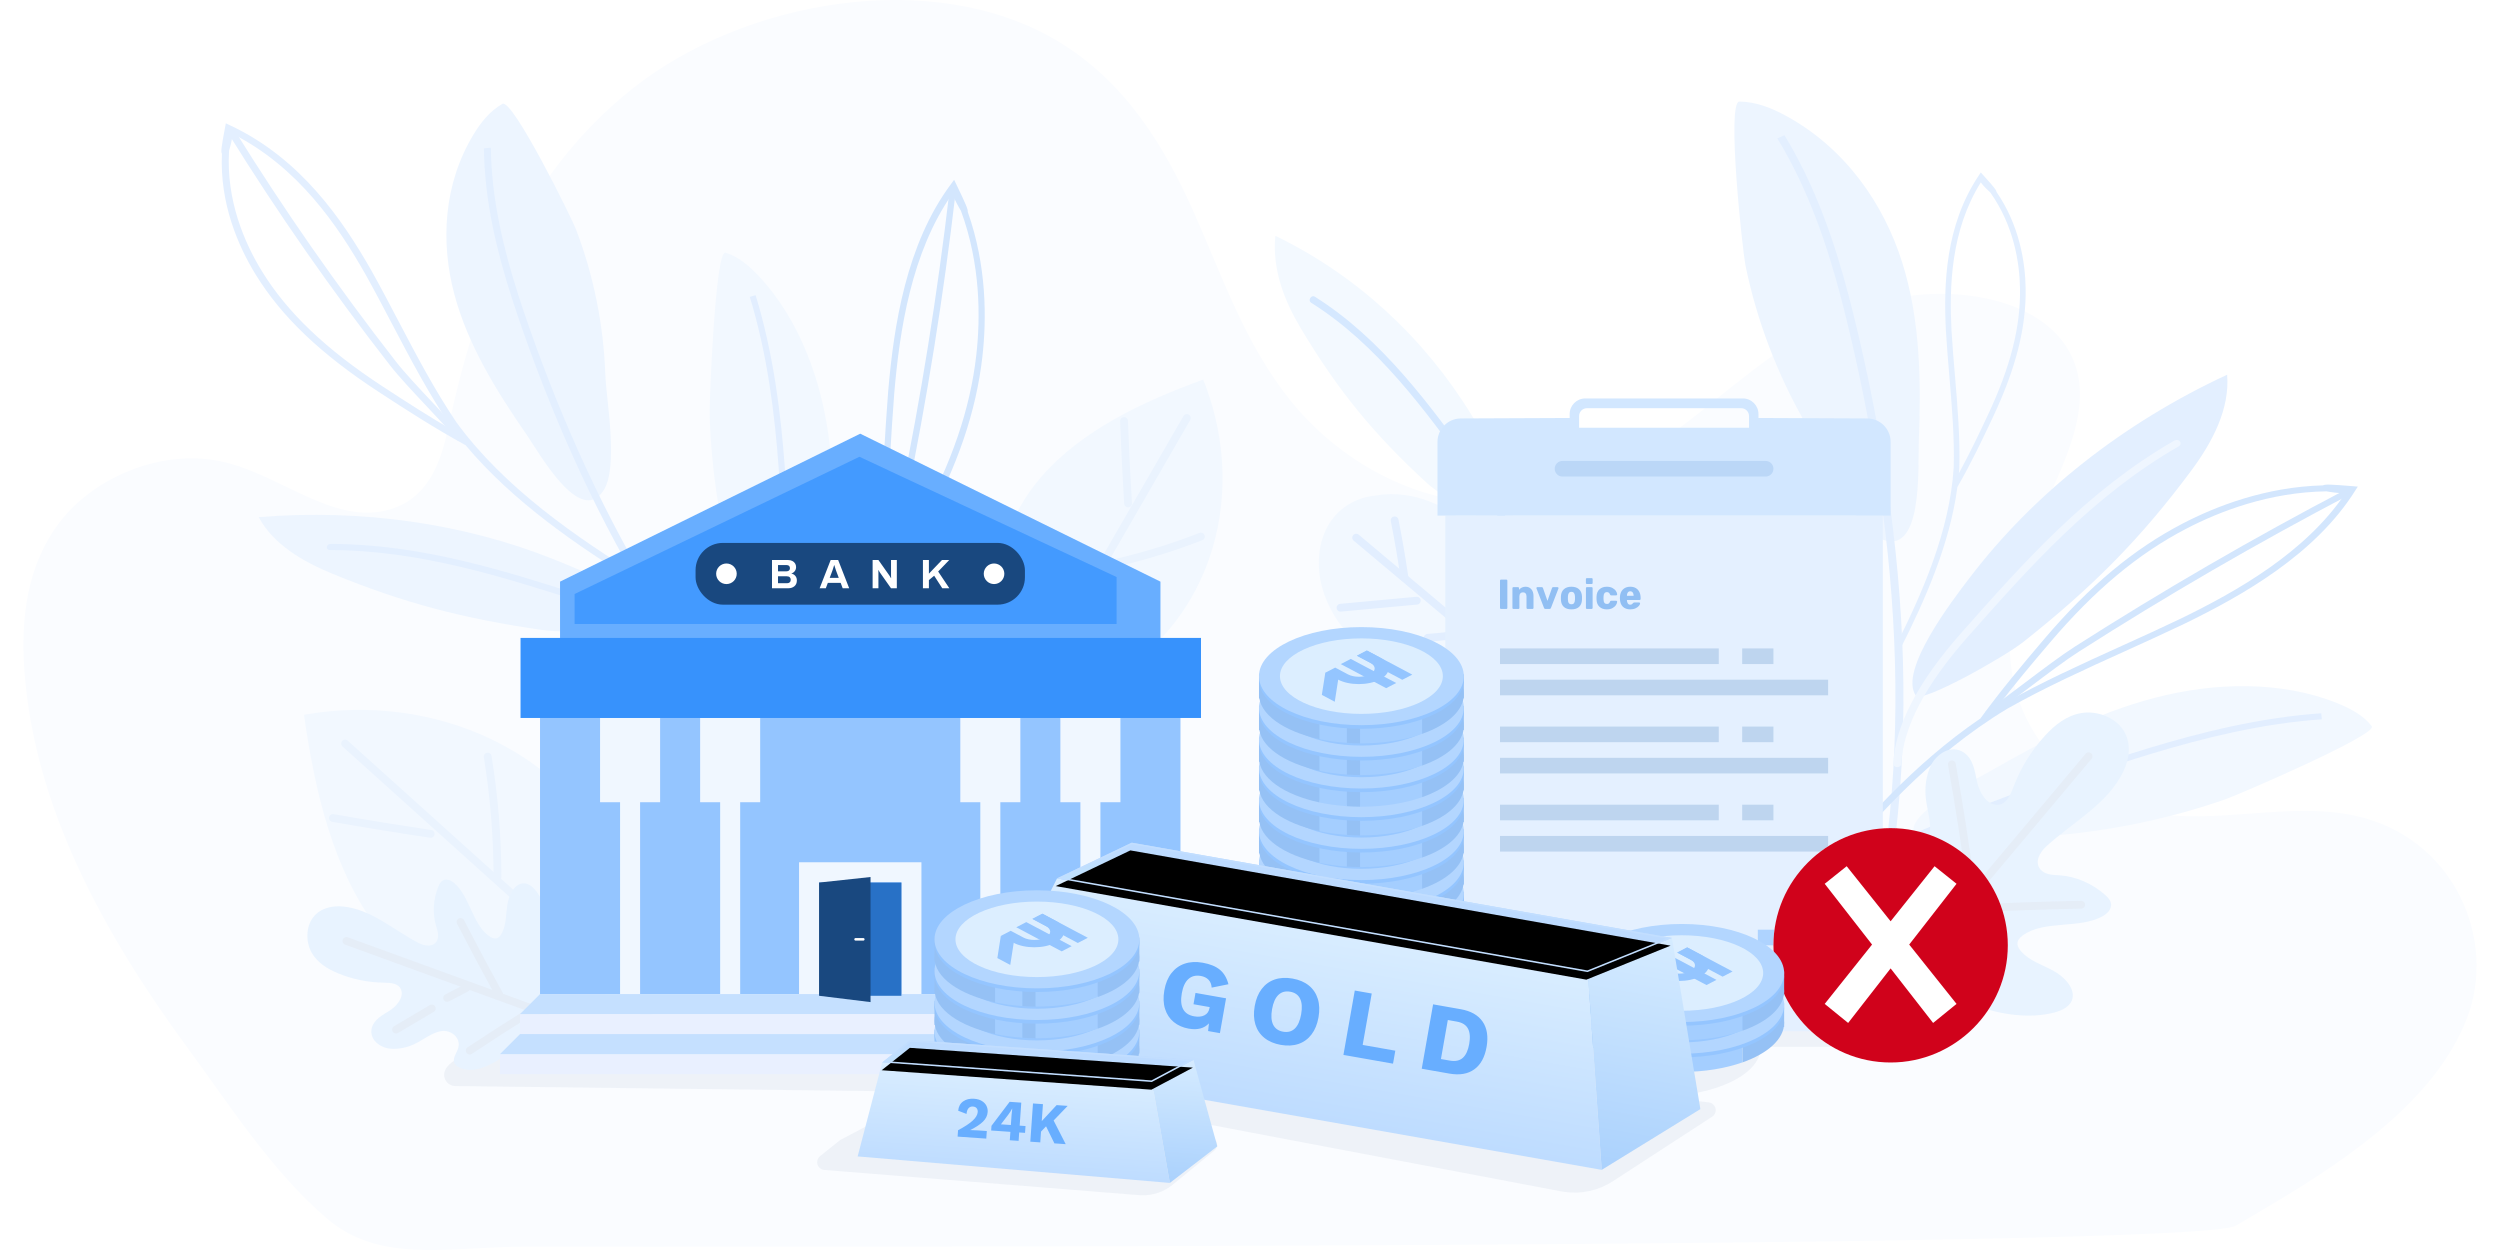 <svg xmlns="http://www.w3.org/2000/svg" xmlns:xlink="http://www.w3.org/1999/xlink" width="320" height="160" viewBox="0 0 320 160">
  <defs>
    <radialGradient id="ils_gold_sell_failed-a" cx="38.638%" cy="23.087%" r="62.436%" fx="38.638%" fy="23.087%" gradientTransform="matrix(0 1 -.134 0 .417 -.156)">
      <stop offset="0%" stop-color="#98C7FF"/>
      <stop offset="54.417%" stop-color="#153D6C"/>
      <stop offset="100%" stop-color="#083160"/>
    </radialGradient>
    <linearGradient id="ils_gold_sell_failed-b" x1="50%" x2="50%" y1=".295%" y2="99.705%">
      <stop offset="0%" stop-color="#D9EDFF"/>
      <stop offset="99.926%" stop-color="#BEDCFF"/>
    </linearGradient>
    <linearGradient id="ils_gold_sell_failed-c" x1="50%" x2="50%" y1=".298%" y2="100%">
      <stop offset="0%" stop-color="#D5EBFF"/>
      <stop offset="100%" stop-color="#AAD1FD"/>
    </linearGradient>
    <linearGradient id="ils_gold_sell_failed-d" x1="50%" x2="50%" y1="76.868%" y2="17.026%">
      <stop offset=".016%" stop-color="#C0E0FD"/>
      <stop offset="100%" stop-color="#BDDBFF"/>
    </linearGradient>
    <polygon id="ils_gold_sell_failed-e" points="16.013 0 86.224 0 76.37 6.159 7.391 6.159"/>
    <filter id="ils_gold_sell_failed-f" width="103.8%" height="148.7%" x="-1.9%" y="-24.4%" filterUnits="objectBoundingBox">
      <feGaussianBlur in="SourceAlpha" result="shadowBlurInner1" stdDeviation="1"/>
      <feOffset dy="1" in="shadowBlurInner1" result="shadowOffsetInner1"/>
      <feComposite in="shadowOffsetInner1" in2="SourceAlpha" k2="-1" k3="1" operator="arithmetic" result="shadowInnerInner1"/>
      <feColorMatrix in="shadowInnerInner1" values="0 0 0 0 1   0 0 0 0 0.971   0 0 0 0 0.829  0 0 0 0.401 0"/>
    </filter>
    <linearGradient id="ils_gold_sell_failed-g" x1="50%" x2="50%" y1=".295%" y2="99.705%">
      <stop offset="0%" stop-color="#D9EDFF"/>
      <stop offset="99.926%" stop-color="#BEDCFF"/>
    </linearGradient>
    <linearGradient id="ils_gold_sell_failed-h" x1="50%" x2="50%" y1=".298%" y2="100%">
      <stop offset="0%" stop-color="#D5EBFF"/>
      <stop offset="100%" stop-color="#AAD1FD"/>
    </linearGradient>
    <linearGradient id="ils_gold_sell_failed-i" x1="50%" x2="50%" y1="76.868%" y2="17.026%">
      <stop offset=".016%" stop-color="#C0E0FD"/>
      <stop offset="100%" stop-color="#BDDBFF"/>
    </linearGradient>
    <polygon id="ils_gold_sell_failed-j" points="6.159 0 42.475 0 37.378 3.186 2.758 3.112"/>
    <filter id="ils_gold_sell_failed-k" width="107.6%" height="194.2%" x="-3.8%" y="-47.1%" filterUnits="objectBoundingBox">
      <feGaussianBlur in="SourceAlpha" result="shadowBlurInner1" stdDeviation="1"/>
      <feOffset dy="1" in="shadowBlurInner1" result="shadowOffsetInner1"/>
      <feComposite in="shadowOffsetInner1" in2="SourceAlpha" k2="-1" k3="1" operator="arithmetic" result="shadowInnerInner1"/>
      <feColorMatrix in="shadowInnerInner1" values="0 0 0 0 1   0 0 0 0 0.971   0 0 0 0 0.829  0 0 0 0.401 0"/>
    </filter>
  </defs>
  <g fill="none" fill-rule="evenodd">
    <polygon points="320 0 0 0 0 160 320 160"/>
    <path fill="#FAFCFF" fill-rule="nonzero" d="M286.153,156.902 C280.95,159.878 90.791,159.571 67.26,159.571 C57.514,159.571 48.735,161.818 41.916,156.024 C34.806,149.981 29.24,141.241 23.994,134.105 C13.158,119.365 4.408,103.224 3.131,85.942 C2.643,79.315 3.379,72.336 7.75,66.699 C12.121,61.062 20.929,57.235 28.843,59.183 C36.369,61.035 43.236,67.604 50.428,65.035 C55.267,63.305 56.606,58.416 57.495,54.229 C60.823,38.533 66.944,22.412 81.089,11.242 C95.238,0.075 119.296,-4.277 135.257,5.191 C144.061,10.414 149.043,18.766 152.744,27.033 C156.446,35.301 159.286,43.952 165.225,51.33 C171.164,58.708 181.125,64.77 192.061,64.345 C201.662,63.969 209.868,58.811 216.749,53.427 C223.63,48.04 230.224,42.015 239.109,39.07 C247.994,36.121 260.087,37.533 264.496,44.385 C268.331,50.348 265.012,57.504 262.167,63.812 C258.858,71.155 256.218,78.978 257.634,86.701 C259.049,94.424 265.423,102.013 274.858,103.934 C283.484,105.69 292.814,102.55 301.407,104.406 C314.164,107.163 319.697,120.304 315.742,130.412 C311.788,140.521 301.225,147.975 290.6,154.272 C290.6,154.272 290.6,154.272 290.595,154.272 C288.897,155.284 287.458,156.155 286.153,156.902 Z"/>
    <path fill="url(#ils_gold_sell_failed-a)" fill-opacity=".4" d="M212.26,127.79 C213.426,127.79 214.557,127.863 215.634,128 L245,128 L245,132 C245,133.054 244.184,133.918 243.149,133.995 L243,134 L225.369,134 C225.37,134.022 225.37,134.045 225.37,134.067 C225.37,137.534 219.5,140.344 212.26,140.344 L212.208,140.344 L213.359,140.51 L218.721,141.106 C219.019,141.139 219.286,141.304 219.449,141.555 C219.729,141.985 219.636,142.55 219.25,142.869 L219.156,142.938 L206.439,151.204 C204.587,152.408 202.36,152.887 200.184,152.556 L199.858,152.5 L150.944,143.224 L155.279,145.64 C155.389,145.701 155.486,145.783 155.566,145.88 C155.889,146.275 155.86,146.842 155.518,147.202 L155.425,147.287 L150.1,151.644 C148.976,152.564 147.558,153.043 146.112,152.997 L145.822,152.981 L105.518,149.757 C105.243,149.735 104.989,149.6 104.817,149.385 C104.499,148.987 104.534,148.42 104.88,148.064 L104.973,147.979 L107.525,145.937 L119.215,139.748 L58.274,139.015 C57.477,139.006 56.838,138.352 56.848,137.554 C56.85,137.336 56.902,137.121 57,136.926 C57.822,135.283 61.822,133.641 69,132 L132.151,132.9 L138.28,129.655 L205.045,139.309 C201.493,138.186 199.15,136.258 199.15,134.067 L199.151,134 L191,134 C189.946,134 189.082,133.184 189.005,132.149 L189,132 L189,128 L208.886,128 C209.963,127.863 211.093,127.79 212.26,127.79 Z" opacity=".12"/>
    <g transform="translate(153 13)">
      <g fill-rule="nonzero" transform="translate(69)">
        <path fill="#EDF5FF" d="M0.649,-1.0658141e-14 C2.797,0.022 4.82,0.85 6.627,1.838 C14.246,6.001 19.134,13.134 21.481,20.588 C23.834,28.043 23.892,35.873 23.604,43.587 C23.488,46.766 24.196,58.674 18.558,55.888 C14.796,54.028 11.055,44.597 9.184,41.342 C5.485,34.911 2.865,28.025 1.419,20.968 C1.068,19.269 -1.043,-0.018 0.649,-1.0658141e-14 Z"/>
        <path fill="#E3EFFF" d="M30.064 61.022C38.306 50.178 49.765 41.131 63.073 34.965 63.429 39.334 61.208 43.569 58.457 47.271 51.939 56.036 45.83 62.158 37.011 69.152 34.502 71.142 23.944 77.058 23.231 76.043 20.978 72.836 27.973 63.768 30.064 61.022zM16.19 115.9L15.194 115.685C17.248 108.705 18.736 101.344 19.616 93.814 20.449 86.695 20.764 79.218 20.549 71.593 20.35 64.438 19.679 56.944 18.558 49.319 17.489 42.057 16.032 34.683 14.23 27.399 12.794 21.603 10.657 14.05 6.821 7.007 6.397 6.229 5.951 5.456 5.496 4.709L6.407 4.306C6.868 5.067 7.324 5.849 7.754 6.641 11.636 13.764 13.79 21.38 15.236 27.22 17.044 34.527 18.505 41.927 19.574 49.212 20.701 56.868 21.371 64.394 21.576 71.575 21.791 79.236 21.476 86.748 20.638 93.903 19.752 101.474 18.254 108.875 16.19 115.9z"/>
        <path fill="#EFF6FF" d="M20.858,85.196 C20.853,85.196 20.842,85.196 20.837,85.196 C20.554,85.188 20.334,84.982 20.344,84.74 C20.565,79.92 23.483,74.299 29.026,68.029 C36.949,59.072 45.138,49.811 56.324,43.39 C56.56,43.256 56.88,43.309 57.037,43.51 C57.194,43.712 57.131,43.984 56.896,44.119 C45.851,50.455 37.714,59.658 29.844,68.557 C24.431,74.679 21.581,80.134 21.371,84.772 C21.361,85.013 21.13,85.196 20.858,85.196 Z"/>
        <path fill="#E3EFFF" d="M20.942,70.194 C20.895,70.194 20.848,70.185 20.8,70.167 C20.617,70.1 20.533,69.921 20.612,69.764 C24.012,63.021 27.559,55.025 28.073,46.851 C28.183,42.974 27.842,38.967 27.512,35.086 C27.35,33.172 27.182,31.195 27.072,29.263 C26.779,23.419 26.993,15.893 31.274,9.476 L31.541,9.073 L31.871,9.44 C33.223,10.934 33.559,11.354 33.548,11.56 C36.498,15.866 37.232,20.552 37.284,23.942 C37.357,28.928 36.037,34.133 33.129,40.322 C31.714,43.332 30.305,46.279 28.586,49.275 C28.576,49.293 28.56,49.31 28.55,49.328 C27.565,56.738 24.358,63.884 21.272,70.006 C21.214,70.127 21.083,70.194 20.942,70.194 Z M31.541,10.348 C27.701,16.505 27.512,23.651 27.79,29.241 C27.9,31.164 28.068,33.136 28.23,35.045 C28.56,38.94 28.901,42.965 28.791,46.878 C28.775,47.11 28.759,47.347 28.738,47.58 C30.095,45.089 31.279,42.616 32.458,40.099 C35.335,33.986 36.639,28.856 36.561,23.955 C36.508,20.584 35.77,15.897 32.762,11.64 C32.5,11.408 31.908,10.853 31.541,10.348 Z"/>
      </g>
      <g fill-rule="nonzero" transform="translate(75.835 49.031)">
        <path fill="#F2F8FF" d="M74.753,30.928 C73.726,29.569 72.054,28.67 70.341,27.977 C63.126,25.075 54.591,25.298 46.962,27.293 C39.333,29.287 32.448,32.923 25.831,36.724 C23.101,38.289 12.344,43.422 17.427,45.712 C20.817,47.241 30.829,45.202 34.56,44.871 C41.927,44.214 49.184,42.658 56.042,40.27 C57.682,39.693 75.559,31.997 74.753,30.928 Z"/>
        <path fill="#E2EEFF" d="M68.287,29.269 C67.407,29.332 66.506,29.408 65.61,29.506 C57.551,30.369 49.875,32.565 44.08,34.385 C36.834,36.657 29.672,39.197 22.792,41.929 C15.561,44.8 8.656,47.899 2.274,51.141 C1.509,51.53 0.754,51.919 -7.531753e-13,52.317 C0.524,52.344 1.048,52.375 1.572,52.406 C1.96,52.205 2.342,52.004 2.735,51.807 C9.091,48.583 15.97,45.493 23.169,42.635 C30.028,39.912 37.169,37.381 44.389,35.114 C50.137,33.312 57.75,31.129 65.72,30.275 C66.6,30.181 67.485,30.101 68.355,30.043 L68.287,29.269 Z"/>
        <path fill="#D3E6FD" d="M3.715,50.376 C9.295,43.472 16.08,35.771 24.678,29.918 C24.689,29.895 24.704,29.868 24.72,29.846 C27.314,26.282 30.054,23.022 32.862,19.722 C38.647,12.934 44.264,8.247 50.546,4.983 C54.811,2.765 61.161,0.292 68.517,0.095 C68.764,-0.057 69.518,-0.03 72.285,0.198 L72.966,0.256 L72.636,0.766 C67.485,8.954 58.227,14.186 50.729,17.83 C48.246,19.02 45.663,20.191 43.163,21.323 C38.097,23.617 32.862,25.991 28.094,28.688 C18.228,34.622 10.61,43.203 4.464,50.81 C4.323,50.984 4.04,51.029 3.835,50.908 C3.783,50.877 3.741,50.837 3.71,50.796 C3.61,50.676 3.61,50.51 3.715,50.376 Z M68.942,0.86 C61.612,0.967 55.261,3.431 51.012,5.64 C44.84,8.851 39.302,13.47 33.591,20.178 C31.238,22.937 28.938,25.669 26.732,28.572 C27.01,28.397 27.293,28.227 27.576,28.057 C32.391,25.339 37.646,22.955 42.734,20.648 C45.228,19.516 47.806,18.349 50.279,17.164 C57.446,13.676 66.254,8.721 71.378,1.106 C70.498,1.115 69.413,0.945 68.942,0.86 Z"/>
        <path fill="#D3E6FD" d="M25.307,29.064 L25.868,29.672 C27.272,28.724 29.069,27.369 30.971,25.929 C33.224,24.23 35.55,22.468 37.258,21.381 C42.833,17.817 48.576,14.32 54.334,10.98 C60.092,7.644 66.018,4.375 71.955,1.262 L71.483,0.605 C65.536,3.722 59.595,6.995 53.826,10.34 C48.057,13.685 42.299,17.191 36.713,20.759 C34.979,21.868 32.637,23.639 30.368,25.347 C28.482,26.783 26.69,28.133 25.307,29.064 Z"/>
      </g>
      <g fill-rule="nonzero" transform="rotate(-60 29.293 15.808)">
        <path fill="#F3F9FF" d="M11.239,33.27 C16.866,22.931 19.413,11.381 18.574,-2.48689958e-14 C14.582,1.82 11.915,5.223 9.966,8.716 C5.35,16.984 2.85,23.75 0.865,32.653 C0.299,35.188 0.068,44.691 1.289,44.673 C5.156,44.602 9.814,35.891 11.239,33.27 Z"/>
        <path fill="#D5E8FF" d="M1.085,45.013 C2.725,42.858 4.228,40.255 5.585,37.214 C9.714,27.962 13.984,18.397 14.356,8.25 C14.367,8.036 14.168,7.857 13.916,7.852 C13.665,7.844 13.455,8.013 13.45,8.228 C13.078,18.24 8.839,27.747 4.737,36.941 C3.311,40.134 1.729,42.826 6.30606678e-14,45.009 C0.367,45.013 0.728,45.009 1.085,45.013 Z"/>
      </g>
      <g transform="rotate(40 -42.226 181.434)">
        <path fill="#E8F3FF" fill-rule="nonzero" d="M5.968,38.31 C3.51,36.57 0.917,34.308 1.247,31.602 C1.294,31.204 1.43,30.784 1.802,30.542 C2.463,30.109 3.416,30.475 4.244,30.404 C5.994,30.256 6.612,28.177 5.853,26.822 C5.093,25.467 3.547,24.586 2.389,23.459 C1.378,22.475 0.65,21.286 0.283,20.016 C-0.194,18.357 0.456,16.085 2.442,15.902 C3.883,15.772 5.03,16.836 6.104,17.672 C7.178,18.509 8.928,19.166 9.971,18.303 C10.867,17.561 10.49,16.295 10.133,15.271 C9.253,12.771 8.865,10.146 8.986,7.535 C9.07,5.715 9.436,3.828 10.694,2.357 C11.946,0.885 14.288,-0.036 16.284,0.608 C18.145,1.212 19.171,2.933 19.601,4.593 C20.775,9.113 18.815,13.746 18.218,18.348 C18.076,19.434 18.323,20.892 19.591,21.071 C20.481,21.196 21.225,20.561 21.912,20.06 C23.578,18.84 25.794,18.173 27.995,18.24 C28.372,18.254 28.765,18.29 29.079,18.468 C29.797,18.871 29.771,19.779 29.514,20.476 C28.32,23.705 24.065,25.677 23.237,28.986 C23.127,29.429 23.101,29.939 23.442,30.287 C23.688,30.538 24.081,30.65 24.458,30.699 C26.025,30.909 27.55,30.265 29.09,29.948 C30.63,29.63 32.611,29.818 33.282,31.043 C33.785,31.964 33.303,33.06 32.69,33.932 C30.793,36.611 27.675,38.533 24.322,39.799 C21.314,40.93 17.249,42.267 13.916,42.29 C10.772,42.303 8.226,39.911 5.968,38.31 Z"/>
        <line x1="14.954" x2="14.954" y1="6.006" y2="46.614" stroke="#E5EDF7" stroke-linecap="round"/>
        <path stroke="#E5EDF7" stroke-linecap="round" d="M2.211 18.048C6.45 21.585 10.589 25.212 14.624 28.924M3.275 32.076C7.131 34.679 10.914 37.362 14.624 40.116M15.404 31.124C19.02 27.756 22.698 24.438 26.439 21.174"/>
      </g>
      <g transform="rotate(-50 71.27 19.181)">
        <path fill="#F2F8FF" fill-rule="nonzero" d="M18.831,5.205 C18.192,4.195 17.385,3.229 16.447,2.433 C15.242,1.225 13.607,0.313 11.773,0.089 C7.812,-0.398 4.239,2.375 2.452,5.433 C0.655,8.505 0.01,12.056 0.629,15.45 C1.069,17.865 2.206,20.275 4.333,21.912 C4.475,22.019 4.616,22.122 4.768,22.22 C6.188,24 8.378,24.809 10.903,24.769 C12.795,24.738 15.205,23.839 16.657,22.815 C18.443,21.55 19.774,20.029 20.424,18.106 C21.77,14.126 21.136,8.872 18.831,5.205 Z"/>
        <line x1="10.626" x2="10.626" y1="3.908" y2="28.606" stroke="#E2EEFF" stroke-linecap="round"/>
        <path stroke="#E2EEFF" stroke-linecap="round" d="M2.468 8.139C4.789 10.437 7.11 12.736 9.431 15.034M2.049 14.261C3.065 15.213 4.045 16.192 4.999 17.194M6.686 19.162C7.875 20.373 9.106 21.554 10.38 22.703M10.704 11.908C12.355 10.062 13.948 8.174 15.488 6.256M10.883 19.917C12.36 18.509 13.869 17.127 15.404 15.763"/>
      </g>
    </g>
    <g transform="translate(16)">
      <g fill-rule="nonzero" transform="rotate(-20 57.85 8.958)">
        <path fill="#EDF5FF" d="M47.397 9.771C45.542 10.088 43.944 11.09 42.566 12.204 36.766 16.877 33.895 23.741 33.287 30.533 32.679 37.322 34.136 44.119 35.865 50.768 36.577 53.509 38.249 63.929 42.603 60.727 45.505 58.589 46.936 49.892 47.937 46.806 49.912 40.711 50.86 34.379 50.755 28.06 50.734 26.536 48.864 9.52 47.397 9.771zM33.617 66.782C24.39 58.536 12.722 52.298-1.17239551e-13 48.81.529 52.646 3.269 56.009 6.366 58.831 13.701 65.516 20.167 69.97 29.158 74.795 31.715 76.168 42 79.821 42.425 78.842 43.761 75.752 35.959 68.874 33.617 66.782z"/>
        <path fill="#E3EFFF" d="M56.184,112.412 L57.006,112.09 C53.883,106.326 51.18,100.155 48.974,93.747 C46.883,87.692 45.181,81.257 43.897,74.616 C42.697,68.387 41.838,61.796 41.345,55.03 C40.879,48.586 40.722,41.99 40.884,35.425 C41.015,30.202 41.419,23.356 43.389,16.711 C43.609,15.978 43.844,15.244 44.096,14.533 L43.231,14.31 C42.975,15.034 42.734,15.776 42.514,16.523 C40.517,23.24 40.109,30.144 39.978,35.408 C39.815,41.995 39.967,48.613 40.439,55.079 C40.931,61.872 41.796,68.49 43.001,74.746 C44.285,81.418 46.003,87.884 48.099,93.97 C50.321,100.405 53.04,106.612 56.184,112.412 Z"/>
        <path fill="#E3EFFF" d="M46.239 86.453C46.244 86.453 46.249 86.453 46.255 86.449 46.496 86.399 46.653 86.194 46.595 85.988 45.479 81.838 41.869 77.375 35.865 72.716 27.277 66.057 18.401 59.175 7.472 55.177 7.241 55.092 6.974 55.186 6.88 55.379 6.78 55.575 6.885 55.803 7.115 55.884 17.904 59.832 26.727 66.67 35.257 73.284 41.125 77.831 44.641 82.16 45.715 86.153 45.767 86.364 45.998 86.489 46.239 86.453zM42.692 73.315C37.196 66.361 31.27 58.16 28.021 49.194 28 49.176 27.979 49.158 27.958 49.136 25.014 45.773 22.462 42.406 19.889 38.972 14.592 31.897 11.532 25.722 10.259 19.542 9.394 15.338 9.017 9.395 11.485 3.479 11.412 3.229 11.716 2.638 12.973.523L13.282-7.10542736e-15 13.722.447C20.775 7.526 23.101 16.796 24.343 24.081 24.736 26.491 25.071 28.973 25.391 31.37 26.046 36.23 26.727 41.261 27.922 46.033 30.798 56.04 37.374 65.221 43.431 72.881 43.572 73.06 43.514 73.297 43.31 73.418 43.258 73.449 43.2 73.467 43.142 73.476 42.98 73.507 42.797 73.449 42.692 73.315zM12.481 3.416C9.924 9.283 10.296 15.226 11.155 19.408 12.407 25.485 15.425 31.571 20.654 38.556 22.808 41.431 24.945 44.257 27.308 47.066 27.219 46.779 27.136 46.493 27.052 46.207 25.841 41.386 25.16 36.342 24.5 31.459 24.175 29.062 23.845 26.589 23.452 24.188 22.263 17.216 20.073 8.411 13.633 1.565 13.324 2.272 12.743 3.072 12.481 3.416z"/>
        <path fill="#E3EFFF" d="M27.324,48.38 L28.189,48.157 C27.67,46.699 26.842,44.772 25.967,42.732 C24.935,40.322 23.866,37.831 23.3,36.078 C21.445,30.35 19.727,24.505 18.186,18.714 C16.646,12.923 15.247,7.016 14.021,1.167 L13.13,1.301 C14.356,7.164 15.766,13.08 17.306,18.884 C18.847,24.689 20.57,30.542 22.43,36.284 C23.007,38.068 24.081,40.577 25.124,43.001 C25.988,45.026 26.811,46.94 27.324,48.38 Z"/>
      </g>
      <g transform="rotate(30 -14.654 258.974)">
        <path fill="#F2F8FF" fill-rule="nonzero" d="M0.639,21.585 C2.148,13.867 6.974,6.869 12.36,0.438 C23.693,9.337 27.979,23.861 22.881,36.074 C21.99,38.202 20.806,40.304 18.899,41.914 C13.67,46.319 8.31,44.168 5.051,39.83 C0.896,34.312 -0.618,28.034 0.639,21.585 Z"/>
        <line x1="13.01" x2="13.01" y1="5.751" y2="52.202" stroke="#EAF3FE" stroke-linecap="round"/>
        <path stroke="#EAF3FE" stroke-linecap="round" d="M6.24 10.102C8.106 13.08 10.013 16.04 11.962 18.983M13.314 27.358C16.536 24.438 19.496 21.304 22.153 17.99"/>
      </g>
      <g fill-rule="nonzero" transform="scale(-1 1) rotate(-69 -.022 141.926)">
        <path fill="#F2F8FF" d="M74.753,30.928 C73.726,29.569 72.054,28.67 70.341,27.977 C63.126,25.075 54.591,25.298 46.962,27.293 C39.333,29.287 32.448,32.923 25.831,36.724 C23.101,38.289 12.344,43.422 17.427,45.712 C20.817,47.241 30.829,45.202 34.56,44.871 C41.927,44.214 49.184,42.658 56.042,40.27 C57.682,39.693 75.559,31.997 74.753,30.928 Z"/>
        <path fill="#E2EEFF" d="M68.287,29.269 C67.407,29.332 66.506,29.408 65.61,29.506 C57.551,30.369 49.875,32.565 44.08,34.385 C36.834,36.657 29.672,39.197 22.792,41.929 C15.561,44.8 8.656,47.899 2.274,51.141 C1.509,51.53 0.754,51.919 -7.531753e-13,52.317 C0.524,52.344 1.048,52.375 1.572,52.406 C1.96,52.205 2.342,52.004 2.735,51.807 C9.091,48.583 15.97,45.493 23.169,42.635 C30.028,39.912 37.169,37.381 44.389,35.114 C50.137,33.312 57.75,31.129 65.72,30.275 C66.6,30.181 67.485,30.101 68.355,30.043 L68.287,29.269 Z"/>
        <path fill="#D3E6FD" d="M3.715,50.376 C9.295,43.472 16.08,35.771 24.678,29.918 C24.689,29.895 24.704,29.868 24.72,29.846 C27.314,26.282 30.054,23.022 32.862,19.722 C38.647,12.934 44.264,8.247 50.546,4.983 C54.811,2.765 61.161,0.292 68.517,0.095 C68.764,-0.057 69.518,-0.03 72.285,0.198 L72.966,0.256 L72.636,0.766 C67.485,8.954 58.227,14.186 50.729,17.83 C48.246,19.02 45.663,20.191 43.163,21.323 C38.097,23.617 32.862,25.991 28.094,28.688 C18.228,34.622 10.61,43.203 4.464,50.81 C4.323,50.984 4.04,51.029 3.835,50.908 C3.783,50.877 3.741,50.837 3.71,50.796 C3.61,50.676 3.61,50.51 3.715,50.376 Z M68.942,0.86 C61.612,0.967 55.261,3.431 51.012,5.64 C44.84,8.851 39.302,13.47 33.591,20.178 C31.238,22.937 28.938,25.669 26.732,28.572 C27.01,28.397 27.293,28.227 27.576,28.057 C32.391,25.339 37.646,22.955 42.734,20.648 C45.228,19.516 47.806,18.349 50.279,17.164 C57.446,13.676 66.254,8.721 71.378,1.106 C70.498,1.115 69.413,0.945 68.942,0.86 Z"/>
        <path fill="#D3E6FD" d="M25.307,29.064 L25.868,29.672 C27.272,28.724 29.069,27.369 30.971,25.929 C33.224,24.23 35.55,22.468 37.258,21.381 C42.833,17.817 48.576,14.32 54.334,10.98 C60.092,7.644 66.018,4.375 71.955,1.262 L71.483,0.605 C65.536,3.722 59.595,6.995 53.826,10.34 C48.057,13.685 42.299,17.191 36.713,20.759 C34.979,21.868 32.637,23.639 30.368,25.347 C28.482,26.783 26.69,28.133 25.307,29.064 Z"/>
      </g>
    </g>
    <g transform="translate(28 79)">
      <g transform="rotate(-48 26.246 10.786)">
        <path fill="#F2F8FF" fill-rule="nonzero" d="M0.654,25.902 C2.465,16.64 8.255,8.242 14.719,0.526 C28.319,11.205 33.462,28.634 27.344,43.289 C26.275,45.843 24.854,48.365 22.566,50.297 C16.291,55.583 9.859,53.001 5.948,47.796 C0.968,41.174 -0.855,33.64 0.654,25.902 Z"/>
        <line x1="15.499" x2="15.499" y1="6.901" y2="59.701" stroke="#EAF3FE" stroke-linecap="round"/>
        <path stroke="#EAF3FE" stroke-linecap="round" d="M7.375 12.122C9.614 15.696 11.902 19.248 14.241 22.779M15.863 32.83C19.73 29.326 23.282 25.564 26.47 21.588"/>
      </g>
      <g transform="rotate(-70 39.78 20.003)">
        <path fill="#E8F3FF" fill-rule="nonzero" d="M5.014,29.59 C3.107,28.239 1.09,26.482 1.347,24.376 C1.383,24.067 1.488,23.741 1.776,23.548 C2.29,23.213 3.028,23.495 3.678,23.441 C5.035,23.325 5.517,21.711 4.925,20.66 C4.333,19.609 3.133,18.92 2.232,18.044 C1.446,17.279 0.88,16.353 0.597,15.37 C0.225,14.082 0.734,12.315 2.274,12.172 C3.395,12.069 4.286,12.901 5.119,13.55 C5.952,14.198 7.314,14.708 8.127,14.037 C8.823,13.46 8.53,12.476 8.252,11.68 C7.571,9.735 7.267,7.696 7.362,5.67 C7.43,4.257 7.713,2.79 8.687,1.646 C9.662,0.501 11.48,-0.215 13.031,0.286 C14.477,0.756 15.273,2.093 15.609,3.385 C16.52,6.9 15.001,10.495 14.534,14.073 C14.424,14.918 14.618,16.049 15.598,16.188 C16.29,16.286 16.871,15.79 17.401,15.401 C18.695,14.448 20.418,13.934 22.127,13.988 C22.42,13.997 22.724,14.024 22.97,14.162 C23.526,14.475 23.51,15.182 23.305,15.723 C22.378,18.231 19.072,19.765 18.427,22.337 C18.338,22.681 18.323,23.079 18.585,23.347 C18.779,23.544 19.082,23.629 19.376,23.669 C20.591,23.83 21.776,23.329 22.975,23.088 C24.17,22.842 25.71,22.985 26.229,23.937 C26.622,24.653 26.245,25.503 25.768,26.182 C24.296,28.266 21.87,29.76 19.266,30.739 C16.929,31.62 13.77,32.657 11.176,32.675 C8.75,32.693 6.769,30.833 5.014,29.59 Z"/>
        <line x1="11.616" x2="11.616" y1="5.311" y2="32.311" stroke="#E5EDF7" stroke-linecap="round"/>
        <path stroke="#E5EDF7" stroke-linecap="round" d="M3.128 15.159C4.496 16.286 5.868 17.409 7.236 18.536M9.174 19.917C9.85 20.539 10.526 21.156 11.202 21.778M3.83 24.939C6.319 26.777 8.776 28.646 11.202 30.551M11.826 26.071C14.147 23.423 16.505 20.803 18.899 18.205"/>
      </g>
    </g>
    <g transform="translate(64 51)">
      <g transform="translate(0 4)">
        <rect width="92.222" height="2.562" y="79.926" fill="#E9F0FF"/>
        <rect width="87.099" height="2.562" x="2.562" y="74.802" fill="#E9F0FF"/>
        <polygon fill="#94C5FF" points="5.123 33.815 87.099 33.815 87.099 72.241 5.123 72.241"/>
        <path fill="#F0F7FF" d="M53.943,55.37 L53.943,72.241 L51.381,72.241 L51.381,57.932 L40.841,57.932 L40.841,72.241 L38.279,72.241 L38.279,55.37 L53.943,55.37 Z M79.414,36.9 L79.414,47.685 L76.852,47.685 L76.852,72.241 L74.29,72.241 L74.29,47.685 L71.728,47.685 L71.728,36.9 L79.414,36.9 Z M66.605,36.9 L66.605,47.685 L64.043,47.685 L64.043,72.241 L61.481,72.241 L61.481,47.685 L58.92,47.685 L58.92,36.9 L66.605,36.9 Z M33.302,36.9 L33.302,47.685 L30.741,47.685 L30.741,72.241 L28.179,72.241 L28.179,47.685 L25.617,47.685 L25.617,36.9 L33.302,36.9 Z M20.494,36.9 L20.494,47.685 L17.932,47.685 L17.932,72.241 L15.37,72.241 L15.37,47.685 L12.809,47.685 L12.809,36.9 L20.494,36.9 Z"/>
        <polygon fill="#68AEFF" points="7.685 19.45 46.11 .512 84.537 19.45 84.537 28.691 7.685 28.691"/>
        <polygon fill="#439AFF" points="46.007 3.467 78.925 18.86 78.925 24.872 9.547 24.872 9.547 21.033"/>
        <polygon fill="#3792FC" points="2.629 26.653 89.728 26.653 89.728 36.9 2.629 36.9"/>
        <g transform="translate(0 14.492)">
          <polygon fill="#C5E0FF" points="5.123 57.749 2.562 60.31 89.66 60.31 87.099 57.749"/>
          <polygon fill="#C5E0FF" points="2.562 62.872 0 65.434 92.222 65.434 89.66 62.872"/>
          <rect width="5.27" height="14.492" x="46.111" y="43.476" fill="#2871C6"/>
          <polygon fill="#19487F" points="40.841 43.476 47.428 42.765 47.429 58.777 40.841 57.968"/>
          <path fill="#FFF" d="M45.513,50.578 L46.502,50.578 C46.592,50.578 46.666,50.652 46.666,50.743 C46.666,50.834 46.592,50.908 46.502,50.908 L45.513,50.908 C45.422,50.908 45.349,50.834 45.349,50.743 C45.349,50.652 45.422,50.578 45.513,50.578 Z"/>
          <rect width="42.159" height="7.905" x="25.032" fill="#19487F" rx="3.5"/>
          <circle cx="28.984" cy="3.952" r="1.317" fill="#FFF"/>
          <circle cx="63.238" cy="3.952" r="1.317" fill="#FFF"/>
          <path fill="#FFF" fill-rule="nonzero" d="M34.816,2.192 L36.887,2.192 C37.077,2.192 37.249,2.23 37.403,2.306 C37.558,2.381 37.679,2.486 37.767,2.622 C37.855,2.757 37.899,2.912 37.899,3.088 C37.899,3.288 37.843,3.461 37.733,3.607 C37.622,3.753 37.481,3.854 37.309,3.91 L37.309,3.931 C37.512,3.97 37.678,4.069 37.807,4.229 C37.935,4.389 37.999,4.578 37.999,4.796 C37.999,5.122 37.894,5.373 37.685,5.547 C37.476,5.72 37.21,5.807 36.887,5.807 L34.816,5.807 L34.816,2.192 Z M36.671,3.636 C36.811,3.636 36.92,3.6 36.998,3.528 C37.075,3.456 37.114,3.364 37.114,3.251 C37.114,3.118 37.078,3.016 37.006,2.946 C36.934,2.876 36.834,2.84 36.708,2.84 L35.585,2.84 L35.585,3.636 L36.671,3.636 Z M36.761,5.159 C36.894,5.159 37.003,5.121 37.087,5.043 C37.172,4.966 37.214,4.855 37.214,4.711 C37.214,4.581 37.172,4.476 37.087,4.395 C37.003,4.314 36.88,4.274 36.718,4.274 L35.585,4.274 L35.585,5.159 L36.761,5.159 Z M42.325,2.192 L43.285,2.192 L44.697,5.807 L43.864,5.807 L43.606,5.117 L41.962,5.117 L41.704,5.807 L40.913,5.807 L42.325,2.192 Z M43.364,4.479 L43.021,3.562 L42.9,3.194 L42.795,2.851 L42.768,2.851 L42.593,3.415 C42.573,3.476 42.556,3.526 42.542,3.562 L42.199,4.479 L43.364,4.479 Z M47.695,2.192 L48.439,2.192 L49.861,4.204 L50.021,4.474 C50.029,4.489 50.036,4.502 50.041,4.511 L50.067,4.495 L50.063,4.416 L50.059,4.358 C50.054,4.295 50.051,4.239 50.051,4.19 L50.051,2.192 L50.794,2.192 L50.794,5.807 L50.051,5.807 L48.655,3.826 L48.591,3.73 L48.449,3.478 L48.423,3.494 L48.437,3.719 L48.439,5.807 L47.695,5.807 L47.695,2.192 Z M54.135,2.192 L54.899,2.192 L54.899,3.937 L56.57,2.192 L57.497,2.192 L56.085,3.663 L57.518,5.807 L56.612,5.807 L55.574,4.2 L54.899,4.759 L54.899,5.807 L54.135,5.807 L54.135,2.192 Z"/>
        </g>
      </g>
      <g transform="translate(120)">
        <path fill="#E4F0FF" fill-rule="nonzero" d="M57,15 L1,15 L1,79 C1,80.105 1.895,81 3,81 L55,81 C56.105,81 57,80.105 57,79 L57,15 L57,15 Z"/>
        <path fill="#D2E7FF" fill-rule="nonzero" d="M39.083,0 C40.188,-2.02906125e-16 41.083,0.895 41.083,2 L41.083,2 L41.083,2.5 L55.013,2.561 C56.665,2.569 58,3.91 58,5.561 L58,5.561 L58,15 L0,15 L0,5.561 C6.85903016e-16,3.91 1.335,2.569 2.987,2.561 L2.987,2.561 L16.917,2.5 L16.917,2 C16.917,0.895 17.812,2.02906125e-16 18.917,0 L18.917,0 Z M38.875,1.25 L19.125,1.25 C18.573,1.25 18.125,1.698 18.125,2.25 L18.125,2.25 L18.125,3.75 L39.875,3.75 L39.875,2.25 C39.875,1.698 39.427,1.25 38.875,1.25 L38.875,1.25 Z"/>
        <path fill="#BBD7F7" fill-rule="nonzero" d="M16,8 L42,8 C42.552,8 43,8.448 43,9 C43,9.552 42.552,10 42,10 L16,10 C15.448,10 15,9.552 15,9 C15,8.448 15.448,8 16,8 Z"/>
        <rect width="10" height="2" x="41" y="68" fill="#AED3FF" fill-rule="nonzero"/>
        <path fill="#BED5EF" fill-rule="nonzero" d="M50 56L50 58 8 58 8 56 50 56zM36 52L36 54 8 54 8 52 36 52zM43 52L43 54 39 54 39 52 43 52zM50 46L50 48 8 48 8 46 50 46zM36 42L36 44 8 44 8 42 36 42zM43 42L43 44 39 44 39 42 43 42zM50 36L50 38 8 38 8 36 50 36zM36 32L36 34 8 34 8 32 36 32zM43 32L43 34 39 34 39 32 43 32z"/>
        <path fill="#91BFF3" fill-rule="nonzero" d="M8.809,26.946 C8.846,26.946 8.878,26.934 8.903,26.909 C8.928,26.884 8.941,26.851 8.941,26.812 L8.941,26.812 L8.941,23.322 C8.941,23.283 8.928,23.251 8.903,23.226 C8.878,23.2 8.846,23.188 8.809,23.188 L8.809,23.188 L8.127,23.188 C8.093,23.188 8.064,23.2 8.038,23.226 C8.013,23.251 8,23.283 8,23.322 L8,23.322 L8,26.812 C8,26.848 8.013,26.879 8.038,26.906 C8.064,26.933 8.093,26.946 8.127,26.946 L8.127,26.946 L8.809,26.946 Z M10.356,26.946 C10.393,26.946 10.423,26.933 10.447,26.906 C10.471,26.879 10.483,26.848 10.483,26.812 L10.483,26.812 L10.483,25.346 C10.483,25.178 10.523,25.048 10.605,24.957 C10.686,24.866 10.798,24.82 10.941,24.82 C11.086,24.82 11.198,24.866 11.276,24.957 C11.354,25.048 11.393,25.178 11.393,25.346 L11.393,25.346 L11.393,26.812 C11.393,26.848 11.406,26.879 11.432,26.906 C11.457,26.933 11.487,26.946 11.521,26.946 L11.521,26.946 L12.162,26.946 C12.199,26.946 12.23,26.933 12.253,26.906 C12.277,26.879 12.289,26.848 12.289,26.812 L12.289,26.812 L12.289,25.314 C12.289,24.931 12.196,24.633 12.009,24.42 C11.822,24.207 11.58,24.101 11.282,24.101 C11.098,24.101 10.935,24.136 10.791,24.208 C10.646,24.28 10.529,24.374 10.437,24.493 L10.437,24.493 L10.437,24.289 C10.437,24.249 10.424,24.217 10.399,24.192 C10.373,24.167 10.342,24.154 10.305,24.154 L10.305,24.154 L9.72,24.154 C9.682,24.154 9.652,24.167 9.628,24.192 C9.604,24.217 9.592,24.249 9.592,24.289 L9.592,24.289 L9.592,26.812 C9.592,26.851 9.604,26.884 9.628,26.909 C9.652,26.934 9.682,26.946 9.72,26.946 L9.72,26.946 L10.356,26.946 Z M14.344,26.946 C14.392,26.946 14.429,26.935 14.456,26.911 C14.483,26.888 14.505,26.855 14.522,26.812 L14.522,26.812 L15.484,24.321 L15.494,24.272 C15.494,24.24 15.482,24.213 15.458,24.189 C15.435,24.166 15.408,24.154 15.377,24.154 L15.377,24.154 L14.802,24.154 C14.728,24.154 14.678,24.192 14.655,24.267 L14.655,24.267 L14.075,25.915 L13.5,24.267 C13.476,24.192 13.427,24.154 13.352,24.154 L13.352,24.154 L12.777,24.154 C12.743,24.154 12.715,24.166 12.693,24.189 C12.671,24.213 12.66,24.24 12.66,24.272 L12.66,24.272 L12.67,24.321 L13.632,26.812 C13.649,26.855 13.67,26.888 13.696,26.911 C13.721,26.935 13.757,26.946 13.805,26.946 L13.805,26.946 L14.344,26.946 Z M17.142,27 C17.566,27 17.892,26.894 18.119,26.683 C18.347,26.472 18.47,26.175 18.491,25.792 C18.494,25.745 18.496,25.665 18.496,25.55 C18.496,25.436 18.494,25.355 18.491,25.309 C18.47,24.929 18.343,24.633 18.109,24.42 C17.875,24.207 17.553,24.101 17.142,24.101 C16.735,24.101 16.415,24.207 16.181,24.42 C15.947,24.633 15.82,24.929 15.799,25.309 C15.796,25.355 15.794,25.436 15.794,25.55 L15.795,25.63 C15.795,25.703 15.797,25.757 15.799,25.792 C15.82,26.175 15.943,26.472 16.171,26.683 C16.398,26.894 16.722,27 17.142,27 Z M17.142,26.345 C16.997,26.345 16.887,26.298 16.814,26.203 C16.741,26.108 16.702,25.962 16.695,25.765 L16.695,25.765 L16.69,25.55 L16.695,25.336 C16.712,24.949 16.861,24.756 17.142,24.756 C17.288,24.756 17.398,24.804 17.471,24.901 C17.544,24.997 17.585,25.142 17.595,25.336 C17.599,25.371 17.6,25.443 17.6,25.55 C17.6,25.658 17.599,25.729 17.595,25.765 C17.585,25.962 17.544,26.108 17.473,26.203 C17.402,26.298 17.292,26.345 17.142,26.345 Z M19.732,23.752 C19.769,23.752 19.8,23.739 19.824,23.714 C19.847,23.689 19.859,23.657 19.859,23.617 L19.859,23.617 L19.859,23.134 C19.859,23.095 19.847,23.063 19.824,23.038 C19.8,23.013 19.769,23 19.732,23 L19.732,23 L19.122,23 C19.084,23 19.054,23.013 19.03,23.038 C19.006,23.063 18.994,23.095 18.994,23.134 L18.994,23.134 L18.994,23.617 C18.994,23.657 19.006,23.689 19.03,23.714 C19.054,23.739 19.084,23.752 19.122,23.752 L19.122,23.752 L19.732,23.752 Z M19.727,26.946 C19.764,26.946 19.795,26.933 19.819,26.906 C19.842,26.879 19.854,26.848 19.854,26.812 L19.854,26.812 L19.854,24.289 C19.854,24.249 19.842,24.217 19.819,24.192 C19.795,24.167 19.764,24.154 19.727,24.154 L19.727,24.154 L19.127,24.154 C19.089,24.154 19.059,24.167 19.035,24.192 C19.011,24.217 18.999,24.249 18.999,24.289 L18.999,24.289 L18.999,26.812 C18.999,26.851 19.011,26.884 19.035,26.909 C19.059,26.934 19.089,26.946 19.127,26.946 L19.127,26.946 L19.727,26.946 Z M21.67,27 C21.969,27 22.218,26.942 22.418,26.826 C22.618,26.709 22.765,26.574 22.858,26.42 C22.952,26.266 22.998,26.132 22.998,26.017 C22.998,25.982 22.986,25.952 22.96,25.929 C22.935,25.906 22.905,25.894 22.871,25.894 L22.871,25.894 L22.225,25.894 C22.188,25.894 22.159,25.903 22.138,25.921 C22.118,25.939 22.099,25.966 22.083,26.001 C22.045,26.112 21.996,26.191 21.935,26.238 C21.874,26.284 21.791,26.307 21.686,26.307 C21.55,26.307 21.446,26.262 21.373,26.17 C21.3,26.079 21.26,25.937 21.253,25.744 L21.253,25.744 L21.248,25.566 L21.253,25.362 C21.263,24.983 21.408,24.793 21.686,24.793 C21.784,24.793 21.865,24.817 21.927,24.863 C21.99,24.91 22.042,24.988 22.083,25.099 C22.099,25.135 22.118,25.162 22.138,25.18 C22.159,25.198 22.188,25.207 22.225,25.207 L22.225,25.207 L22.871,25.207 C22.908,25.207 22.94,25.193 22.965,25.166 C22.991,25.14 23.002,25.108 22.998,25.072 C22.992,24.947 22.94,24.809 22.843,24.656 C22.746,24.504 22.599,24.374 22.401,24.264 C22.202,24.155 21.959,24.101 21.67,24.101 C21.287,24.101 20.976,24.21 20.737,24.428 C20.498,24.647 20.371,24.949 20.358,25.336 L20.358,25.336 L20.353,25.556 L20.358,25.77 C20.375,26.157 20.502,26.459 20.739,26.675 C20.977,26.892 21.287,27 21.67,27 Z M24.677,27 C24.935,27 25.159,26.955 25.349,26.866 C25.539,26.776 25.684,26.671 25.784,26.549 C25.884,26.427 25.934,26.32 25.934,26.227 C25.934,26.195 25.923,26.169 25.901,26.149 C25.879,26.129 25.852,26.119 25.822,26.119 L25.822,26.119 L25.191,26.119 C25.15,26.119 25.121,26.124 25.102,26.133 C25.083,26.142 25.059,26.166 25.028,26.205 C24.984,26.259 24.935,26.305 24.881,26.342 C24.826,26.38 24.757,26.399 24.672,26.399 C24.536,26.399 24.433,26.347 24.362,26.243 C24.291,26.139 24.252,26.003 24.245,25.835 L24.245,25.835 L24.245,25.797 L25.873,25.797 C25.91,25.797 25.941,25.784 25.964,25.757 C25.988,25.73 26,25.699 26,25.663 L26,25.663 L26,25.534 C26,25.255 25.95,25.008 25.85,24.793 C25.75,24.579 25.601,24.409 25.402,24.286 C25.204,24.162 24.96,24.101 24.672,24.101 C24.275,24.101 23.959,24.22 23.723,24.458 C23.488,24.696 23.363,25.026 23.349,25.448 L23.349,25.448 L23.349,25.636 C23.36,26.08 23.482,26.418 23.716,26.651 C23.95,26.884 24.27,27 24.677,27 Z M25.105,25.266 L24.245,25.266 L24.245,25.255 C24.245,25.08 24.283,24.941 24.359,24.839 C24.436,24.737 24.54,24.686 24.672,24.686 C24.808,24.686 24.914,24.737 24.99,24.839 C25.066,24.941 25.105,25.08 25.105,25.255 L25.105,25.255 L25.105,25.266 Z"/>
        <g transform="translate(43 55)">
          <path fill="#FFF" d="M15,0 C6.75,0 0,6.75 0,15 C0,23.25 6.75,30 15,30 C23.25,30 30,23.25 30,15 C30,6.75 23.25,0 15,0 Z"/>
          <rect width="30" height="30"/>
          <path fill="#D0021B" d="M15,0 C23.25,0 30,6.75 30,15 C30,23.25 23.25,30 15,30 C6.75,30 0,23.25 0,15 C0,6.75 6.75,0 15,0 Z M20.625,4.875 L14.999,11.925 L9.375,4.875 L6.562,7.125 L12.623,14.904 L6.562,22.5 L9.562,24.938 L14.999,17.956 L20.438,24.938 L23.438,22.5 L17.378,14.904 L23.438,7.125 L20.625,4.875 Z"/>
        </g>
      </g>
      <g transform="translate(45 29)">
        <g transform="translate(93 38)">
          <g fill-rule="nonzero" transform="translate(0 4)">
            <path fill="#95C1F5" d="M.15 8.934C.15 11.488 3.336 13.682 7.907 14.663L7.907 3.206C3.336 4.187.15 6.381.15 8.934zM11.389 2.73L11.389 15.139C11.948 15.177 12.516 15.204 13.091 15.208L13.091 2.665C12.516 2.665 11.948 2.692 11.389 2.73z"/>
            <rect width="26.221" height="3.075" x=".15" y="6.373" fill="#95C1F5"/>
            <path fill="#95C1F5" d="M26.37,8.934 C26.37,6.86 24.265,5.019 21.025,3.881 L21.025,13.992 C24.265,12.846 26.37,11.009 26.37,8.934 Z"/>
            <path fill="#A4CEFF" d="M7.907 3.206L7.907 14.663C8.996 14.897 10.169 15.054 11.389 15.139L11.389 2.73C10.169 2.815 8.996 2.972 7.907 3.206zM13.26 2.657C13.206 2.657 13.152 2.661 13.095 2.661L13.095 15.204C13.149 15.204 13.202 15.208 13.26 15.208 16.166 15.208 18.851 14.755 21.025 13.988L21.025 3.877C18.851 3.114 16.166 2.657 13.26 2.657z"/>
            <ellipse cx="13.26" cy="7.067" fill="#94C5FF" rx="13.11" ry="6.277"/>
            <ellipse cx="13.26" cy="6.599" fill="#B3D6FF" rx="13.11" ry="6.277"/>
            <ellipse cx="13.26" cy="6.599" fill="#98C7FF" rx="10.426" ry="4.832"/>
            <g fill="#FFA340" transform="translate(8.053 3.068)">
              <path d="M2.209,3.969 L0.575,3.102 L1.852,2.439 L3.486,3.305 C4.256,3.712 5.522,3.712 6.308,3.305 C7.094,2.895 7.109,2.232 6.339,1.825 L4.632,0.92 L5.909,0.257 L7.615,1.162 C9.073,1.936 9.046,3.194 7.558,3.969 C6.066,4.743 3.666,4.743 2.209,3.969 Z"/>
              <polygon points="8.378 5.073 2.565 1.99 3.842 1.327 9.655 4.41"/>
              <polygon points="10.441 3.999 4.632 .916 5.905 .253 11.718 3.336"/>
              <polygon points="1.795 6.81 2.362 3.175 .583 3.11 .142 5.932"/>
            </g>
          </g>
          <path fill="#95C1F5" fill-rule="nonzero" d="M.15 8.881C.15 11.435 3.336 13.628 7.907 14.61L7.907 3.152C3.336 4.134.15 6.327.15 8.881zM11.389 2.677L11.389 15.085C11.948 15.123 12.516 15.15 13.091 15.154L13.091 2.607C12.516 2.611 11.948 2.638 11.389 2.677z"/>
          <rect width="26.221" height="3.075" x=".15" y="6.319" fill="#95C1F5" fill-rule="nonzero"/>
          <path fill="#95C1F5" fill-rule="nonzero" d="M26.37,8.881 C26.37,6.806 24.265,4.966 21.025,3.827 L21.025,13.939 C24.265,12.792 26.37,10.955 26.37,8.881 Z"/>
          <path fill="#A4CEFF" fill-rule="nonzero" d="M7.907 3.152L7.907 14.61C8.996 14.844 10.169 15.001 11.389 15.085L11.389 2.677C10.169 2.761 8.996 2.918 7.907 3.152zM13.26 2.604C13.206 2.604 13.152 2.607 13.095 2.607L13.095 15.15C13.149 15.15 13.202 15.154 13.26 15.154 16.166 15.154 18.851 14.702 21.025 13.935L21.025 3.823C18.851 3.06 16.166 2.604 13.26 2.604z"/>
          <ellipse cx="13.26" cy="7.013" fill="#94C5FF" rx="13.11" ry="6.277"/>
          <ellipse cx="13.26" cy="6.546" fill="#B3D6FF" fill-rule="nonzero" rx="13.11" ry="6.277"/>
          <ellipse cx="13.26" cy="6.546" fill="#DCEEFF" fill-rule="nonzero" rx="10.426" ry="4.832"/>
          <g fill="#94C5FF" transform="translate(8.053 3.068)">
            <path d="M2.209,3.915 L0.575,3.048 L1.852,2.385 L3.486,3.252 C4.256,3.658 5.522,3.658 6.308,3.252 C7.094,2.841 7.109,2.178 6.339,1.772 L4.632,0.867 L5.909,0.203 L7.615,1.108 C9.073,1.883 9.046,3.14 7.558,3.915 C6.066,4.69 3.666,4.69 2.209,3.915 Z"/>
            <polygon points="8.378 5.019 2.565 1.936 3.842 1.273 9.655 4.356"/>
            <polygon points="10.441 3.946 4.632 .863 5.905 .199 11.718 3.282"/>
            <polygon points="1.795 6.756 2.362 3.121 .583 3.056 .142 5.878"/>
          </g>
        </g>
        <g transform="translate(52)">
          <g fill-rule="nonzero" transform="translate(0 40)">
            <path fill="#95C1F5" d="M.15 8.712C.15 11.266 3.336 13.459 7.907 14.441L7.907 2.983C3.336 3.965.15 6.158.15 8.712zM11.389 2.508L11.389 14.916C11.948 14.955 12.516 14.982 13.091 14.985L13.091 2.443C12.516 2.446 11.948 2.469 11.389 2.508z"/>
            <rect width="26.221" height="3.075" x=".15" y="6.151" fill="#95C1F5"/>
            <path fill="#95C1F5" d="M26.37,8.712 C26.37,6.638 24.265,4.797 21.025,3.658 L21.025,13.77 C24.265,12.627 26.37,10.787 26.37,8.712 Z"/>
            <path fill="#A4CEFF" d="M7.907 2.983L7.907 14.441C8.996 14.675 10.169 14.832 11.389 14.916L11.389 2.508C10.169 2.592 8.996 2.749 7.907 2.983zM13.26 2.435C13.206 2.435 13.152 2.439 13.095 2.439L13.095 14.982C13.149 14.982 13.202 14.985 13.26 14.985 16.166 14.985 18.851 14.533 21.025 13.766L21.025 3.654C18.851 2.891 16.166 2.435 13.26 2.435z"/>
            <ellipse cx="13.26" cy="6.845" fill="#94C5FF" rx="13.11" ry="6.277"/>
            <ellipse cx="13.26" cy="6.377" fill="#B3D6FF" rx="13.11" ry="6.277"/>
            <ellipse cx="13.26" cy="6.377" fill="#98C7FF" rx="10.426" ry="4.832"/>
            <g fill="#FFA340" transform="translate(8.053 3.068)">
              <path d="M2.209,3.746 L0.575,2.88 L1.852,2.216 L3.486,3.083 C4.256,3.489 5.522,3.489 6.308,3.083 C7.094,2.673 7.109,2.009 6.339,1.603 L4.632,0.698 L5.909,0.035 L7.615,0.939 C9.073,1.714 9.046,2.972 7.558,3.746 C6.066,4.521 3.666,4.521 2.209,3.746 Z"/>
              <polygon points="8.378 4.851 2.565 1.768 3.842 1.104 9.655 4.187"/>
              <polygon points="10.441 3.777 4.632 .694 5.905 .031 11.718 3.114"/>
              <polygon points="1.795 6.588 2.362 2.953 .583 2.887 .142 5.71"/>
            </g>
          </g>
          <g fill-rule="nonzero" transform="translate(0 36)">
            <path fill="#95C1F5" d="M.15 8.712C.15 11.266 3.336 13.459 7.907 14.441L7.907 2.983C3.336 3.965.15 6.158.15 8.712zM11.389 2.508L11.389 14.916C11.948 14.955 12.516 14.982 13.091 14.985L13.091 2.443C12.516 2.446 11.948 2.469 11.389 2.508z"/>
            <rect width="26.221" height="3.075" x=".15" y="6.151" fill="#95C1F5"/>
            <path fill="#95C1F5" d="M26.37,8.712 C26.37,6.638 24.265,4.797 21.025,3.658 L21.025,13.77 C24.265,12.627 26.37,10.787 26.37,8.712 Z"/>
            <path fill="#A4CEFF" d="M7.907 2.983L7.907 14.441C8.996 14.675 10.169 14.832 11.389 14.916L11.389 2.508C10.169 2.592 8.996 2.749 7.907 2.983zM13.26 2.435C13.206 2.435 13.152 2.439 13.095 2.439L13.095 14.982C13.149 14.982 13.202 14.985 13.26 14.985 16.166 14.985 18.851 14.533 21.025 13.766L21.025 3.654C18.851 2.891 16.166 2.435 13.26 2.435z"/>
            <ellipse cx="13.26" cy="6.845" fill="#94C5FF" rx="13.11" ry="6.277"/>
            <ellipse cx="13.26" cy="6.377" fill="#B3D6FF" rx="13.11" ry="6.277"/>
            <ellipse cx="13.26" cy="6.377" fill="#98C7FF" rx="10.426" ry="4.832"/>
            <g fill="#FFA340" transform="translate(8.053 3.068)">
              <path d="M2.209,3.746 L0.575,2.88 L1.852,2.216 L3.486,3.083 C4.256,3.489 5.522,3.489 6.308,3.083 C7.094,2.673 7.109,2.009 6.339,1.603 L4.632,0.698 L5.909,0.035 L7.615,0.939 C9.073,1.714 9.046,2.972 7.558,3.746 C6.066,4.521 3.666,4.521 2.209,3.746 Z"/>
              <polygon points="8.378 4.851 2.565 1.768 3.842 1.104 9.655 4.187"/>
              <polygon points="10.441 3.777 4.632 .694 5.905 .031 11.718 3.114"/>
              <polygon points="1.795 6.588 2.362 2.953 .583 2.887 .142 5.71"/>
            </g>
          </g>
          <g fill-rule="nonzero" transform="translate(0 32)">
            <path fill="#95C1F5" d="M.15 8.712C.15 11.266 3.336 13.459 7.907 14.441L7.907 2.983C3.336 3.965.15 6.158.15 8.712zM11.389 2.508L11.389 14.916C11.948 14.955 12.516 14.982 13.091 14.985L13.091 2.443C12.516 2.446 11.948 2.469 11.389 2.508z"/>
            <rect width="26.221" height="3.075" x=".15" y="6.151" fill="#95C1F5"/>
            <path fill="#95C1F5" d="M26.37,8.712 C26.37,6.638 24.265,4.797 21.025,3.658 L21.025,13.77 C24.265,12.627 26.37,10.787 26.37,8.712 Z"/>
            <path fill="#A4CEFF" d="M7.907 2.983L7.907 14.441C8.996 14.675 10.169 14.832 11.389 14.916L11.389 2.508C10.169 2.592 8.996 2.749 7.907 2.983zM13.26 2.435C13.206 2.435 13.152 2.439 13.095 2.439L13.095 14.982C13.149 14.982 13.202 14.985 13.26 14.985 16.166 14.985 18.851 14.533 21.025 13.766L21.025 3.654C18.851 2.891 16.166 2.435 13.26 2.435z"/>
            <ellipse cx="13.26" cy="6.845" fill="#94C5FF" rx="13.11" ry="6.277"/>
            <ellipse cx="13.26" cy="6.377" fill="#B3D6FF" rx="13.11" ry="6.277"/>
            <ellipse cx="13.26" cy="6.377" fill="#98C7FF" rx="10.426" ry="4.832"/>
            <g fill="#FFA340" transform="translate(8.053 3.068)">
              <path d="M2.209,3.746 L0.575,2.88 L1.852,2.216 L3.486,3.083 C4.256,3.489 5.522,3.489 6.308,3.083 C7.094,2.673 7.109,2.009 6.339,1.603 L4.632,0.698 L5.909,0.035 L7.615,0.939 C9.073,1.714 9.046,2.972 7.558,3.746 C6.066,4.521 3.666,4.521 2.209,3.746 Z"/>
              <polygon points="8.378 4.851 2.565 1.768 3.842 1.104 9.655 4.187"/>
              <polygon points="10.441 3.777 4.632 .694 5.905 .031 11.718 3.114"/>
              <polygon points="1.795 6.588 2.362 2.953 .583 2.887 .142 5.71"/>
            </g>
          </g>
          <g fill-rule="nonzero" transform="translate(0 28)">
            <path fill="#95C1F5" d="M.15 8.712C.15 11.266 3.336 13.459 7.907 14.441L7.907 2.983C3.336 3.965.15 6.158.15 8.712zM11.389 2.508L11.389 14.916C11.948 14.955 12.516 14.982 13.091 14.985L13.091 2.443C12.516 2.446 11.948 2.469 11.389 2.508z"/>
            <rect width="26.221" height="3.075" x=".15" y="6.151" fill="#95C1F5"/>
            <path fill="#95C1F5" d="M26.37,8.712 C26.37,6.638 24.265,4.797 21.025,3.658 L21.025,13.77 C24.265,12.627 26.37,10.787 26.37,8.712 Z"/>
            <path fill="#A4CEFF" d="M7.907 2.983L7.907 14.441C8.996 14.675 10.169 14.832 11.389 14.916L11.389 2.508C10.169 2.592 8.996 2.749 7.907 2.983zM13.26 2.435C13.206 2.435 13.152 2.439 13.095 2.439L13.095 14.982C13.149 14.982 13.202 14.985 13.26 14.985 16.166 14.985 18.851 14.533 21.025 13.766L21.025 3.654C18.851 2.891 16.166 2.435 13.26 2.435z"/>
            <ellipse cx="13.26" cy="6.845" fill="#94C5FF" rx="13.11" ry="6.277"/>
            <ellipse cx="13.26" cy="6.377" fill="#B3D6FF" rx="13.11" ry="6.277"/>
            <ellipse cx="13.26" cy="6.377" fill="#98C7FF" rx="10.426" ry="4.832"/>
            <g fill="#FFA340" transform="translate(8.053 3.068)">
              <path d="M2.209,3.746 L0.575,2.88 L1.852,2.216 L3.486,3.083 C4.256,3.489 5.522,3.489 6.308,3.083 C7.094,2.673 7.109,2.009 6.339,1.603 L4.632,0.698 L5.909,0.035 L7.615,0.939 C9.073,1.714 9.046,2.972 7.558,3.746 C6.066,4.521 3.666,4.521 2.209,3.746 Z"/>
              <polygon points="8.378 4.851 2.565 1.768 3.842 1.104 9.655 4.187"/>
              <polygon points="10.441 3.777 4.632 .694 5.905 .031 11.718 3.114"/>
              <polygon points="1.795 6.588 2.362 2.953 .583 2.887 .142 5.71"/>
            </g>
          </g>
          <g fill-rule="nonzero" transform="translate(0 24)">
            <path fill="#95C1F5" d="M.15 8.712C.15 11.266 3.336 13.459 7.907 14.441L7.907 2.983C3.336 3.965.15 6.158.15 8.712zM11.389 2.508L11.389 14.916C11.948 14.955 12.516 14.982 13.091 14.985L13.091 2.443C12.516 2.446 11.948 2.469 11.389 2.508z"/>
            <rect width="26.221" height="3.075" x=".15" y="6.151" fill="#95C1F5"/>
            <path fill="#95C1F5" d="M26.37,8.712 C26.37,6.638 24.265,4.797 21.025,3.658 L21.025,13.77 C24.265,12.627 26.37,10.787 26.37,8.712 Z"/>
            <path fill="#A4CEFF" d="M7.907 2.983L7.907 14.441C8.996 14.675 10.169 14.832 11.389 14.916L11.389 2.508C10.169 2.592 8.996 2.749 7.907 2.983zM13.26 2.435C13.206 2.435 13.152 2.439 13.095 2.439L13.095 14.982C13.149 14.982 13.202 14.985 13.26 14.985 16.166 14.985 18.851 14.533 21.025 13.766L21.025 3.654C18.851 2.891 16.166 2.435 13.26 2.435z"/>
            <ellipse cx="13.26" cy="6.845" fill="#94C5FF" rx="13.11" ry="6.277"/>
            <ellipse cx="13.26" cy="6.377" fill="#B3D6FF" rx="13.11" ry="6.277"/>
            <ellipse cx="13.26" cy="6.377" fill="#98C7FF" rx="10.426" ry="4.832"/>
            <g fill="#FFA340" transform="translate(8.053 3.068)">
              <path d="M2.209,3.746 L0.575,2.88 L1.852,2.216 L3.486,3.083 C4.256,3.489 5.522,3.489 6.308,3.083 C7.094,2.673 7.109,2.009 6.339,1.603 L4.632,0.698 L5.909,0.035 L7.615,0.939 C9.073,1.714 9.046,2.972 7.558,3.746 C6.066,4.521 3.666,4.521 2.209,3.746 Z"/>
              <polygon points="8.378 4.851 2.565 1.768 3.842 1.104 9.655 4.187"/>
              <polygon points="10.441 3.777 4.632 .694 5.905 .031 11.718 3.114"/>
              <polygon points="1.795 6.588 2.362 2.953 .583 2.887 .142 5.71"/>
            </g>
          </g>
          <g fill-rule="nonzero" transform="translate(0 20)">
            <path fill="#95C1F5" d="M.15 8.712C.15 11.266 3.336 13.459 7.907 14.441L7.907 2.983C3.336 3.965.15 6.158.15 8.712zM11.389 2.508L11.389 14.916C11.948 14.955 12.516 14.982 13.091 14.985L13.091 2.443C12.516 2.446 11.948 2.469 11.389 2.508z"/>
            <rect width="26.221" height="3.075" x=".15" y="6.151" fill="#95C1F5"/>
            <path fill="#95C1F5" d="M26.37,8.712 C26.37,6.638 24.265,4.797 21.025,3.658 L21.025,13.77 C24.265,12.627 26.37,10.787 26.37,8.712 Z"/>
            <path fill="#A4CEFF" d="M7.907 2.983L7.907 14.441C8.996 14.675 10.169 14.832 11.389 14.916L11.389 2.508C10.169 2.592 8.996 2.749 7.907 2.983zM13.26 2.435C13.206 2.435 13.152 2.439 13.095 2.439L13.095 14.982C13.149 14.982 13.202 14.985 13.26 14.985 16.166 14.985 18.851 14.533 21.025 13.766L21.025 3.654C18.851 2.891 16.166 2.435 13.26 2.435z"/>
            <ellipse cx="13.26" cy="6.845" fill="#94C5FF" rx="13.11" ry="6.277"/>
            <ellipse cx="13.26" cy="6.377" fill="#B3D6FF" rx="13.11" ry="6.277"/>
            <ellipse cx="13.26" cy="6.377" fill="#98C7FF" rx="10.426" ry="4.832"/>
            <g fill="#FFA340" transform="translate(8.053 3.068)">
              <path d="M2.209,3.746 L0.575,2.88 L1.852,2.216 L3.486,3.083 C4.256,3.489 5.522,3.489 6.308,3.083 C7.094,2.673 7.109,2.009 6.339,1.603 L4.632,0.698 L5.909,0.035 L7.615,0.939 C9.073,1.714 9.046,2.972 7.558,3.746 C6.066,4.521 3.666,4.521 2.209,3.746 Z"/>
              <polygon points="8.378 4.851 2.565 1.768 3.842 1.104 9.655 4.187"/>
              <polygon points="10.441 3.777 4.632 .694 5.905 .031 11.718 3.114"/>
              <polygon points="1.795 6.588 2.362 2.953 .583 2.887 .142 5.71"/>
            </g>
          </g>
          <g fill-rule="nonzero" transform="translate(0 16)">
            <path fill="#95C1F5" d="M.15 8.712C.15 11.266 3.336 13.459 7.907 14.441L7.907 2.983C3.336 3.965.15 6.158.15 8.712zM11.389 2.508L11.389 14.916C11.948 14.955 12.516 14.982 13.091 14.985L13.091 2.443C12.516 2.446 11.948 2.469 11.389 2.508z"/>
            <rect width="26.221" height="3.075" x=".15" y="6.151" fill="#95C1F5"/>
            <path fill="#95C1F5" d="M26.37,8.712 C26.37,6.638 24.265,4.797 21.025,3.658 L21.025,13.77 C24.265,12.627 26.37,10.787 26.37,8.712 Z"/>
            <path fill="#A4CEFF" d="M7.907 2.983L7.907 14.441C8.996 14.675 10.169 14.832 11.389 14.916L11.389 2.508C10.169 2.592 8.996 2.749 7.907 2.983zM13.26 2.435C13.206 2.435 13.152 2.439 13.095 2.439L13.095 14.982C13.149 14.982 13.202 14.985 13.26 14.985 16.166 14.985 18.851 14.533 21.025 13.766L21.025 3.654C18.851 2.891 16.166 2.435 13.26 2.435z"/>
            <ellipse cx="13.26" cy="6.845" fill="#94C5FF" rx="13.11" ry="6.277"/>
            <ellipse cx="13.26" cy="6.377" fill="#B3D6FF" rx="13.11" ry="6.277"/>
            <ellipse cx="13.26" cy="6.377" fill="#98C7FF" rx="10.426" ry="4.832"/>
            <g fill="#FFA340" transform="translate(8.053 3.068)">
              <path d="M2.209,3.746 L0.575,2.88 L1.852,2.216 L3.486,3.083 C4.256,3.489 5.522,3.489 6.308,3.083 C7.094,2.673 7.109,2.009 6.339,1.603 L4.632,0.698 L5.909,0.035 L7.615,0.939 C9.073,1.714 9.046,2.972 7.558,3.746 C6.066,4.521 3.666,4.521 2.209,3.746 Z"/>
              <polygon points="8.378 4.851 2.565 1.768 3.842 1.104 9.655 4.187"/>
              <polygon points="10.441 3.777 4.632 .694 5.905 .031 11.718 3.114"/>
              <polygon points="1.795 6.588 2.362 2.953 .583 2.887 .142 5.71"/>
            </g>
          </g>
          <g fill-rule="nonzero" transform="translate(0 12)">
            <path fill="#95C1F5" d="M.15 8.658C.15 11.212 3.336 13.406 7.907 14.387L7.907 2.93C3.336 3.911.15 6.105.15 8.658zM11.389 2.454L11.389 14.863C11.948 14.901 12.516 14.928 13.091 14.932L13.091 2.389C12.516 2.393 11.948 2.416 11.389 2.454z"/>
            <rect width="26.221" height="3.075" x=".15" y="6.097" fill="#95C1F5"/>
            <path fill="#95C1F5" d="M26.37,8.658 C26.37,6.584 24.265,4.743 21.025,3.604 L21.025,13.716 C24.265,12.573 26.37,10.733 26.37,8.658 Z"/>
            <path fill="#A4CEFF" d="M7.907 2.93L7.907 14.387C8.996 14.621 10.169 14.778 11.389 14.863L11.389 2.454C10.169 2.538 8.996 2.696 7.907 2.93zM13.26 2.381C13.206 2.381 13.152 2.385 13.095 2.385L13.095 14.928C13.149 14.928 13.202 14.932 13.26 14.932 16.166 14.932 18.851 14.479 21.025 13.712L21.025 3.601C18.851 2.838 16.166 2.381 13.26 2.381z"/>
            <ellipse cx="13.26" cy="6.791" fill="#94C5FF" rx="13.11" ry="6.277"/>
            <ellipse cx="13.26" cy="6.323" fill="#B3D6FF" rx="13.11" ry="6.277"/>
            <ellipse cx="13.26" cy="6.323" fill="#98C7FF" rx="10.426" ry="4.832"/>
            <g fill="#FFA340" transform="translate(8.053 2.684)">
              <path d="M2.209,4.076 L0.575,3.21 L1.852,2.546 L3.486,3.413 C4.256,3.819 5.522,3.819 6.308,3.413 C7.094,3.002 7.109,2.339 6.339,1.933 L4.632,1.028 L5.909,0.364 L7.615,1.269 C9.073,2.044 9.046,3.302 7.558,4.076 C6.066,4.851 3.666,4.851 2.209,4.076 Z"/>
              <polygon points="8.378 5.18 2.565 2.097 3.842 1.434 9.655 4.517"/>
              <polygon points="10.441 4.107 4.632 1.024 5.905 .36 11.718 3.443"/>
              <polygon points="1.795 6.918 2.362 3.282 .583 3.217 .142 6.039"/>
            </g>
          </g>
          <g fill-rule="nonzero" transform="translate(0 8)">
            <path fill="#95C1F5" d="M.15 8.988C.15 11.542 3.336 13.735 7.907 14.717L7.907 3.259C3.336 4.241.15 6.434.15 8.988zM11.389 2.784L11.389 15.192C11.948 15.231 12.516 15.258 13.091 15.261L13.091 2.719C12.516 2.723 11.948 2.746 11.389 2.784z"/>
            <rect width="26.221" height="3.075" x=".15" y="6.427" fill="#95C1F5"/>
            <path fill="#95C1F5" d="M26.37,8.988 C26.37,6.914 24.265,5.073 21.025,3.93 L21.025,14.042 C24.265,12.899 26.37,11.063 26.37,8.988 Z"/>
            <path fill="#A4CEFF" d="M7.907 3.259L7.907 14.717C8.996 14.951 10.169 15.108 11.389 15.192L11.389 2.784C10.169 2.868 8.996 3.025 7.907 3.259zM13.26 2.711C13.206 2.711 13.152 2.715 13.095 2.715L13.095 15.258C13.149 15.258 13.202 15.261 13.26 15.261 16.166 15.261 18.851 14.809 21.025 14.042L21.025 3.93C18.851 3.167 16.166 2.711 13.26 2.711z"/>
            <ellipse cx="13.26" cy="7.121" fill="#94C5FF" rx="13.11" ry="6.277"/>
            <ellipse cx="13.26" cy="6.653" fill="#B3D6FF" rx="13.11" ry="6.277"/>
            <ellipse cx="13.26" cy="6.653" fill="#98C7FF" rx="10.426" ry="4.832"/>
            <g fill="#FFA340" transform="translate(8.053 3.068)">
              <path d="M2.209,4.022 L0.575,3.156 L1.852,2.492 L3.486,3.359 C4.256,3.766 5.522,3.766 6.308,3.359 C7.094,2.949 7.109,2.285 6.339,1.879 L4.632,0.974 L5.909,0.311 L7.615,1.216 C9.073,1.99 9.046,3.248 7.558,4.022 C6.066,4.797 3.666,4.797 2.209,4.022 Z"/>
              <polygon points="8.378 5.127 2.565 2.044 3.842 1.38 9.655 4.463"/>
              <polygon points="10.441 4.053 4.632 .97 5.905 .307 11.718 3.39"/>
              <polygon points="1.795 6.864 2.362 3.229 .583 3.164 .142 5.986"/>
            </g>
          </g>
          <g fill-rule="nonzero" transform="translate(0 4)">
            <path fill="#95C1F5" d="M.15 8.934C.15 11.488 3.336 13.682 7.907 14.663L7.907 3.206C3.336 4.187.15 6.381.15 8.934zM11.389 2.73L11.389 15.139C11.948 15.177 12.516 15.204 13.091 15.208L13.091 2.665C12.516 2.665 11.948 2.692 11.389 2.73z"/>
            <rect width="26.221" height="3.075" x=".15" y="6.373" fill="#95C1F5"/>
            <path fill="#95C1F5" d="M26.37,8.934 C26.37,6.86 24.265,5.019 21.025,3.881 L21.025,13.992 C24.265,12.846 26.37,11.009 26.37,8.934 Z"/>
            <path fill="#A4CEFF" d="M7.907 3.206L7.907 14.663C8.996 14.897 10.169 15.054 11.389 15.139L11.389 2.73C10.169 2.815 8.996 2.972 7.907 3.206zM13.26 2.657C13.206 2.657 13.152 2.661 13.095 2.661L13.095 15.204C13.149 15.204 13.202 15.208 13.26 15.208 16.166 15.208 18.851 14.755 21.025 13.988L21.025 3.877C18.851 3.114 16.166 2.657 13.26 2.657z"/>
            <ellipse cx="13.26" cy="7.067" fill="#94C5FF" rx="13.11" ry="6.277"/>
            <ellipse cx="13.26" cy="6.599" fill="#B3D6FF" rx="13.11" ry="6.277"/>
            <ellipse cx="13.26" cy="6.599" fill="#98C7FF" rx="10.426" ry="4.832"/>
            <g fill="#FFA340" transform="translate(8.053 3.068)">
              <path d="M2.209,3.969 L0.575,3.102 L1.852,2.439 L3.486,3.305 C4.256,3.712 5.522,3.712 6.308,3.305 C7.094,2.895 7.109,2.232 6.339,1.825 L4.632,0.92 L5.909,0.257 L7.615,1.162 C9.073,1.936 9.046,3.194 7.558,3.969 C6.066,4.743 3.666,4.743 2.209,3.969 Z"/>
              <polygon points="8.378 5.073 2.565 1.99 3.842 1.327 9.655 4.41"/>
              <polygon points="10.441 3.999 4.632 .916 5.905 .253 11.718 3.336"/>
              <polygon points="1.795 6.81 2.362 3.175 .583 3.11 .142 5.932"/>
            </g>
          </g>
          <path fill="#95C1F5" fill-rule="nonzero" d="M.15 8.881C.15 11.435 3.336 13.628 7.907 14.61L7.907 3.152C3.336 4.134.15 6.327.15 8.881zM11.389 2.677L11.389 15.085C11.948 15.123 12.516 15.15 13.091 15.154L13.091 2.607C12.516 2.611 11.948 2.638 11.389 2.677z"/>
          <rect width="26.221" height="3.075" x=".15" y="6.319" fill="#95C1F5" fill-rule="nonzero"/>
          <path fill="#95C1F5" fill-rule="nonzero" d="M26.37,8.881 C26.37,6.806 24.265,4.966 21.025,3.827 L21.025,13.939 C24.265,12.792 26.37,10.955 26.37,8.881 Z"/>
          <path fill="#A4CEFF" fill-rule="nonzero" d="M7.907 3.152L7.907 14.61C8.996 14.844 10.169 15.001 11.389 15.085L11.389 2.677C10.169 2.761 8.996 2.918 7.907 3.152zM13.26 2.604C13.206 2.604 13.152 2.607 13.095 2.607L13.095 15.15C13.149 15.15 13.202 15.154 13.26 15.154 16.166 15.154 18.851 14.702 21.025 13.935L21.025 3.823C18.851 3.06 16.166 2.604 13.26 2.604z"/>
          <ellipse cx="13.26" cy="7.013" fill="#94C5FF" rx="13.11" ry="6.277"/>
          <ellipse cx="13.26" cy="6.546" fill="#B3D6FF" fill-rule="nonzero" rx="13.11" ry="6.277"/>
          <ellipse cx="13.26" cy="6.546" fill="#DCEEFF" fill-rule="nonzero" rx="10.426" ry="4.832"/>
          <g fill="#94C5FF" transform="translate(8.053 3.068)">
            <path d="M2.209,3.915 L0.575,3.048 L1.852,2.385 L3.486,3.252 C4.256,3.658 5.522,3.658 6.308,3.252 C7.094,2.841 7.109,2.178 6.339,1.772 L4.632,0.867 L5.909,0.203 L7.615,1.108 C9.073,1.883 9.046,3.14 7.558,3.915 C6.066,4.69 3.666,4.69 2.209,3.915 Z"/>
            <polygon points="8.378 5.019 2.565 1.936 3.842 1.273 9.655 4.356"/>
            <polygon points="10.441 3.946 4.632 .863 5.905 .199 11.718 3.282"/>
            <polygon points="1.795 6.756 2.362 3.121 .583 3.056 .142 5.878"/>
          </g>
        </g>
        <g transform="rotate(10 -133.32 127.367)">
          <polygon fill="url(#ils_gold_sell_failed-b)" points="7.391 6.159 76.37 6.159 82.529 30.794 0 30.794"/>
          <polygon fill="url(#ils_gold_sell_failed-c)" points="76.37 6.159 86.224 0 93.238 19.873 93.615 20.94 82.529 30.794"/>
          <use fill="url(#ils_gold_sell_failed-d)" xlink:href="#ils_gold_sell_failed-e"/>
          <use fill="#000" filter="url(#ils_gold_sell_failed-f)" xlink:href="#ils_gold_sell_failed-e"/>
          <path stroke="#C2DEFF" stroke-linejoin="square" stroke-width=".2" d="M16.045,0.1 L7.703,6.059 L76.317,6.074 L85.876,0.1 L16.045,0.1 Z"/>
          <path fill="#68AEFF" d="M27.338,22.172 C28.466,22.172 29.274,21.8 29.761,21.056 L29.825,22.045 L31.363,22.045 L31.363,17.518 L27.39,17.518 L27.39,18.989 L29.492,18.989 L29.492,19.116 C29.492,19.564 29.331,19.906 29.011,20.143 C28.691,20.38 28.27,20.498 27.749,20.498 C26.364,20.498 25.672,19.619 25.672,17.861 C25.672,17.007 25.845,16.36 26.191,15.921 C26.537,15.481 27.035,15.261 27.684,15.261 C28.103,15.261 28.453,15.363 28.735,15.566 C29.017,15.769 29.21,16.077 29.312,16.491 L31.35,15.692 C31.008,14.94 30.543,14.395 29.953,14.057 C29.363,13.719 28.586,13.55 27.62,13.55 C26.757,13.55 26.01,13.723 25.377,14.069 C24.745,14.416 24.258,14.913 23.916,15.559 C23.575,16.206 23.404,16.977 23.404,17.873 C23.404,18.778 23.57,19.554 23.904,20.2 C24.237,20.847 24.7,21.337 25.294,21.671 C25.888,22.005 26.569,22.172 27.338,22.172 Z M39.299,22.172 C40.154,22.172 40.891,22.001 41.51,21.658 C42.129,21.316 42.606,20.822 42.939,20.175 C43.272,19.528 43.439,18.757 43.439,17.861 C43.439,16.965 43.272,16.193 42.939,15.547 C42.606,14.9 42.129,14.405 41.51,14.063 C40.891,13.721 40.154,13.55 39.299,13.55 C38.445,13.55 37.706,13.721 37.082,14.063 C36.458,14.405 35.98,14.9 35.646,15.547 C35.313,16.193 35.147,16.965 35.147,17.861 C35.147,18.757 35.313,19.528 35.646,20.175 C35.98,20.822 36.458,21.316 37.082,21.658 C37.706,22.001 38.445,22.172 39.299,22.172 Z M39.299,20.46 C38.684,20.46 38.214,20.24 37.889,19.801 C37.565,19.361 37.402,18.715 37.402,17.861 C37.402,17.007 37.565,16.36 37.889,15.921 C38.214,15.481 38.684,15.261 39.299,15.261 C39.914,15.261 40.382,15.481 40.703,15.921 C41.023,16.36 41.183,17.007 41.183,17.861 C41.183,18.715 41.023,19.361 40.703,19.801 C40.382,20.24 39.914,20.46 39.299,20.46 Z M53.862,22.045 L53.862,20.359 L49.619,20.359 L49.619,13.676 L47.415,13.676 L47.415,22.045 L53.862,22.045 Z M61.183,22.045 C62.507,22.045 63.522,21.684 64.227,20.961 C64.932,20.238 65.284,19.205 65.284,17.861 C65.284,16.517 64.932,15.483 64.227,14.76 C63.522,14.038 62.507,13.676 61.183,13.676 L57.594,13.676 L57.594,22.045 L61.183,22.045 Z M59.799,20.397 L59.799,15.325 L60.965,15.325 C61.674,15.325 62.195,15.536 62.528,15.959 C62.862,16.381 63.028,17.015 63.028,17.861 C63.028,18.706 62.862,19.34 62.528,19.763 C62.195,20.185 61.674,20.397 60.965,20.397 L59.799,20.397 Z"/>
        </g>
        <g transform="translate(10.466 33.688)">
          <g fill-rule="nonzero" transform="translate(0 16)">
            <path fill="#95C1F5" d="M.15 8.712C.15 11.266 3.336 13.459 7.907 14.441L7.907 2.983C3.336 3.965.15 6.158.15 8.712zM11.389 2.508L11.389 14.916C11.948 14.955 12.516 14.982 13.091 14.985L13.091 2.443C12.516 2.446 11.948 2.469 11.389 2.508z"/>
            <rect width="26.221" height="3.075" x=".15" y="6.151" fill="#95C1F5"/>
            <path fill="#95C1F5" d="M26.37,8.712 C26.37,6.638 24.265,4.797 21.025,3.658 L21.025,13.77 C24.265,12.627 26.37,10.787 26.37,8.712 Z"/>
            <path fill="#A4CEFF" d="M7.907 2.983L7.907 14.441C8.996 14.675 10.169 14.832 11.389 14.916L11.389 2.508C10.169 2.592 8.996 2.749 7.907 2.983zM13.26 2.435C13.206 2.435 13.152 2.439 13.095 2.439L13.095 14.982C13.149 14.982 13.202 14.985 13.26 14.985 16.166 14.985 18.851 14.533 21.025 13.766L21.025 3.654C18.851 2.891 16.166 2.435 13.26 2.435z"/>
            <ellipse cx="13.26" cy="6.845" fill="#94C5FF" rx="13.11" ry="6.277"/>
            <ellipse cx="13.26" cy="6.377" fill="#B3D6FF" rx="13.11" ry="6.277"/>
            <ellipse cx="13.26" cy="6.377" fill="#98C7FF" rx="10.426" ry="4.832"/>
            <g fill="#FFA340" transform="translate(8.053 3.068)">
              <path d="M2.209,3.746 L0.575,2.88 L1.852,2.216 L3.486,3.083 C4.256,3.489 5.522,3.489 6.308,3.083 C7.094,2.673 7.109,2.009 6.339,1.603 L4.632,0.698 L5.909,0.035 L7.615,0.939 C9.073,1.714 9.046,2.972 7.558,3.746 C6.066,4.521 3.666,4.521 2.209,3.746 Z"/>
              <polygon points="8.378 4.851 2.565 1.768 3.842 1.104 9.655 4.187"/>
              <polygon points="10.441 3.777 4.632 .694 5.905 .031 11.718 3.114"/>
              <polygon points="1.795 6.588 2.362 2.953 .583 2.887 .142 5.71"/>
            </g>
          </g>
          <g fill-rule="nonzero" transform="translate(0 12)">
            <path fill="#95C1F5" d="M.15 8.658C.15 11.212 3.336 13.406 7.907 14.387L7.907 2.93C3.336 3.911.15 6.105.15 8.658zM11.389 2.454L11.389 14.863C11.948 14.901 12.516 14.928 13.091 14.932L13.091 2.389C12.516 2.393 11.948 2.416 11.389 2.454z"/>
            <rect width="26.221" height="3.075" x=".15" y="6.097" fill="#95C1F5"/>
            <path fill="#95C1F5" d="M26.37,8.658 C26.37,6.584 24.265,4.743 21.025,3.604 L21.025,13.716 C24.265,12.573 26.37,10.733 26.37,8.658 Z"/>
            <path fill="#A4CEFF" d="M7.907 2.93L7.907 14.387C8.996 14.621 10.169 14.778 11.389 14.863L11.389 2.454C10.169 2.538 8.996 2.696 7.907 2.93zM13.26 2.381C13.206 2.381 13.152 2.385 13.095 2.385L13.095 14.928C13.149 14.928 13.202 14.932 13.26 14.932 16.166 14.932 18.851 14.479 21.025 13.712L21.025 3.601C18.851 2.838 16.166 2.381 13.26 2.381z"/>
            <ellipse cx="13.26" cy="6.791" fill="#94C5FF" rx="13.11" ry="6.277"/>
            <ellipse cx="13.26" cy="6.323" fill="#B3D6FF" rx="13.11" ry="6.277"/>
            <ellipse cx="13.26" cy="6.323" fill="#98C7FF" rx="10.426" ry="4.832"/>
            <g fill="#FFA340" transform="translate(8.053 2.684)">
              <path d="M2.209,4.076 L0.575,3.21 L1.852,2.546 L3.486,3.413 C4.256,3.819 5.522,3.819 6.308,3.413 C7.094,3.002 7.109,2.339 6.339,1.933 L4.632,1.028 L5.909,0.364 L7.615,1.269 C9.073,2.044 9.046,3.302 7.558,4.076 C6.066,4.851 3.666,4.851 2.209,4.076 Z"/>
              <polygon points="8.378 5.18 2.565 2.097 3.842 1.434 9.655 4.517"/>
              <polygon points="10.441 4.107 4.632 1.024 5.905 .36 11.718 3.443"/>
              <polygon points="1.795 6.918 2.362 3.282 .583 3.217 .142 6.039"/>
            </g>
          </g>
          <g fill-rule="nonzero" transform="translate(0 8)">
            <path fill="#95C1F5" d="M.15 8.988C.15 11.542 3.336 13.735 7.907 14.717L7.907 3.259C3.336 4.241.15 6.434.15 8.988zM11.389 2.784L11.389 15.192C11.948 15.231 12.516 15.258 13.091 15.261L13.091 2.719C12.516 2.723 11.948 2.746 11.389 2.784z"/>
            <rect width="26.221" height="3.075" x=".15" y="6.427" fill="#95C1F5"/>
            <path fill="#95C1F5" d="M26.37,8.988 C26.37,6.914 24.265,5.073 21.025,3.93 L21.025,14.042 C24.265,12.899 26.37,11.063 26.37,8.988 Z"/>
            <path fill="#A4CEFF" d="M7.907 3.259L7.907 14.717C8.996 14.951 10.169 15.108 11.389 15.192L11.389 2.784C10.169 2.868 8.996 3.025 7.907 3.259zM13.26 2.711C13.206 2.711 13.152 2.715 13.095 2.715L13.095 15.258C13.149 15.258 13.202 15.261 13.26 15.261 16.166 15.261 18.851 14.809 21.025 14.042L21.025 3.93C18.851 3.167 16.166 2.711 13.26 2.711z"/>
            <ellipse cx="13.26" cy="7.121" fill="#94C5FF" rx="13.11" ry="6.277"/>
            <ellipse cx="13.26" cy="6.653" fill="#B3D6FF" rx="13.11" ry="6.277"/>
            <ellipse cx="13.26" cy="6.653" fill="#98C7FF" rx="10.426" ry="4.832"/>
            <g fill="#FFA340" transform="translate(8.053 3.068)">
              <path d="M2.209,4.022 L0.575,3.156 L1.852,2.492 L3.486,3.359 C4.256,3.766 5.522,3.766 6.308,3.359 C7.094,2.949 7.109,2.285 6.339,1.879 L4.632,0.974 L5.909,0.311 L7.615,1.216 C9.073,1.99 9.046,3.248 7.558,4.022 C6.066,4.797 3.666,4.797 2.209,4.022 Z"/>
              <polygon points="8.378 5.127 2.565 2.044 3.842 1.38 9.655 4.463"/>
              <polygon points="10.441 4.053 4.632 .97 5.905 .307 11.718 3.39"/>
              <polygon points="1.795 6.864 2.362 3.229 .583 3.164 .142 5.986"/>
            </g>
          </g>
          <g fill-rule="nonzero" transform="translate(0 4)">
            <path fill="#95C1F5" d="M.15 8.934C.15 11.488 3.336 13.682 7.907 14.663L7.907 3.206C3.336 4.187.15 6.381.15 8.934zM11.389 2.73L11.389 15.139C11.948 15.177 12.516 15.204 13.091 15.208L13.091 2.665C12.516 2.665 11.948 2.692 11.389 2.73z"/>
            <rect width="26.221" height="3.075" x=".15" y="6.373" fill="#95C1F5"/>
            <path fill="#95C1F5" d="M26.37,8.934 C26.37,6.86 24.265,5.019 21.025,3.881 L21.025,13.992 C24.265,12.846 26.37,11.009 26.37,8.934 Z"/>
            <path fill="#A4CEFF" d="M7.907 3.206L7.907 14.663C8.996 14.897 10.169 15.054 11.389 15.139L11.389 2.73C10.169 2.815 8.996 2.972 7.907 3.206zM13.26 2.657C13.206 2.657 13.152 2.661 13.095 2.661L13.095 15.204C13.149 15.204 13.202 15.208 13.26 15.208 16.166 15.208 18.851 14.755 21.025 13.988L21.025 3.877C18.851 3.114 16.166 2.657 13.26 2.657z"/>
            <ellipse cx="13.26" cy="7.067" fill="#94C5FF" rx="13.11" ry="6.277"/>
            <ellipse cx="13.26" cy="6.599" fill="#B3D6FF" rx="13.11" ry="6.277"/>
            <ellipse cx="13.26" cy="6.599" fill="#98C7FF" rx="10.426" ry="4.832"/>
            <g fill="#FFA340" transform="translate(8.053 3.068)">
              <path d="M2.209,3.969 L0.575,3.102 L1.852,2.439 L3.486,3.305 C4.256,3.712 5.522,3.712 6.308,3.305 C7.094,2.895 7.109,2.232 6.339,1.825 L4.632,0.92 L5.909,0.257 L7.615,1.162 C9.073,1.936 9.046,3.194 7.558,3.969 C6.066,4.743 3.666,4.743 2.209,3.969 Z"/>
              <polygon points="8.378 5.073 2.565 1.99 3.842 1.327 9.655 4.41"/>
              <polygon points="10.441 3.999 4.632 .916 5.905 .253 11.718 3.336"/>
              <polygon points="1.795 6.81 2.362 3.175 .583 3.11 .142 5.932"/>
            </g>
          </g>
          <path fill="#95C1F5" fill-rule="nonzero" d="M.15 8.881C.15 11.435 3.336 13.628 7.907 14.61L7.907 3.152C3.336 4.134.15 6.327.15 8.881zM11.389 2.677L11.389 15.085C11.948 15.123 12.516 15.15 13.091 15.154L13.091 2.607C12.516 2.611 11.948 2.638 11.389 2.677z"/>
          <rect width="26.221" height="3.075" x=".15" y="6.319" fill="#95C1F5" fill-rule="nonzero"/>
          <path fill="#95C1F5" fill-rule="nonzero" d="M26.37,8.881 C26.37,6.806 24.265,4.966 21.025,3.827 L21.025,13.939 C24.265,12.792 26.37,10.955 26.37,8.881 Z"/>
          <path fill="#A4CEFF" fill-rule="nonzero" d="M7.907 3.152L7.907 14.61C8.996 14.844 10.169 15.001 11.389 15.085L11.389 2.677C10.169 2.761 8.996 2.918 7.907 3.152zM13.26 2.604C13.206 2.604 13.152 2.607 13.095 2.607L13.095 15.15C13.149 15.15 13.202 15.154 13.26 15.154 16.166 15.154 18.851 14.702 21.025 13.935L21.025 3.823C18.851 3.06 16.166 2.604 13.26 2.604z"/>
          <ellipse cx="13.26" cy="7.013" fill="#94C5FF" rx="13.11" ry="6.277"/>
          <ellipse cx="13.26" cy="6.546" fill="#B3D6FF" fill-rule="nonzero" rx="13.11" ry="6.277"/>
          <ellipse cx="13.26" cy="6.546" fill="#DCEEFF" fill-rule="nonzero" rx="10.426" ry="4.832"/>
          <g fill="#94C5FF" transform="translate(8.053 3.068)">
            <path d="M2.209,3.915 L0.575,3.048 L1.852,2.385 L3.486,3.252 C4.256,3.658 5.522,3.658 6.308,3.252 C7.094,2.841 7.109,2.178 6.339,1.772 L4.632,0.867 L5.909,0.203 L7.615,1.108 C9.073,1.883 9.046,3.14 7.558,3.915 C6.066,4.69 3.666,4.69 2.209,3.915 Z"/>
            <polygon points="8.378 5.019 2.565 1.936 3.842 1.273 9.655 4.356"/>
            <polygon points="10.441 3.946 4.632 .863 5.905 .199 11.718 3.282"/>
            <polygon points="1.795 6.756 2.362 3.121 .583 3.056 .142 5.878"/>
          </g>
        </g>
        <g transform="rotate(4 -753.816 46.222)">
          <polygon fill="url(#ils_gold_sell_failed-g)" points="2.758 3.112 37.378 3.186 40.564 15.928 .461 15.331"/>
          <polygon fill="url(#ils_gold_sell_failed-h)" points="37.378 3.186 42.475 0 46.103 10.279 46.298 10.831 40.564 15.928"/>
          <use fill="url(#ils_gold_sell_failed-i)" xlink:href="#ils_gold_sell_failed-j"/>
          <use fill="#000" filter="url(#ils_gold_sell_failed-k)" xlink:href="#ils_gold_sell_failed-j"/>
          <path stroke="#C2DEFF" stroke-linejoin="square" stroke-width=".2" d="M6.198,0.1 L3.015,3.012 L37.325,3.101 L42.126,0.1 L6.198,0.1 Z"/>
          <path fill="#68AEFF" d="M16.727,11.908 L16.727,10.934 L15.575,10.934 C15.243,10.934 14.914,10.944 14.587,10.964 L14.587,10.964 C15.285,10.558 15.807,10.161 16.151,9.775 C16.496,9.388 16.668,8.964 16.668,8.504 C16.668,8.231 16.601,7.976 16.467,7.738 C16.334,7.5 16.128,7.306 15.85,7.155 C15.573,7.003 15.228,6.928 14.817,6.928 C14.252,6.928 13.793,7.074 13.438,7.366 C13.084,7.659 12.902,8.07 12.892,8.6 L12.892,8.6 L13.985,8.935 C13.99,8.608 14.058,8.359 14.189,8.188 C14.32,8.017 14.503,7.931 14.735,7.931 C14.948,7.931 15.112,7.992 15.226,8.113 C15.34,8.235 15.397,8.395 15.397,8.593 C15.397,8.945 15.212,9.32 14.843,9.719 C14.474,10.118 13.876,10.575 13.048,11.09 L13.048,11.09 L13.048,11.908 L16.727,11.908 Z M20.875,11.908 L20.875,10.83 L21.626,10.83 L21.626,9.953 L20.875,9.953 L20.875,7.002 L19.381,7.002 L17.278,10.228 L17.278,10.83 L19.745,10.83 L19.745,11.908 L20.875,11.908 Z M19.745,9.953 L18.467,9.953 L19.329,8.645 C19.527,8.333 19.671,8.065 19.76,7.842 L19.76,7.842 L19.775,7.842 L19.745,8.645 L19.745,9.953 Z M23.655,11.908 L23.655,10.525 L24.25,9.804 L25.469,11.908 L26.918,11.908 L25.164,8.994 L26.829,7.002 L25.409,7.002 L23.655,9.18 L23.655,7.002 L22.377,7.002 L22.377,11.908 L23.655,11.908 Z"/>
        </g>
      </g>
    </g>
  </g>
</svg>
